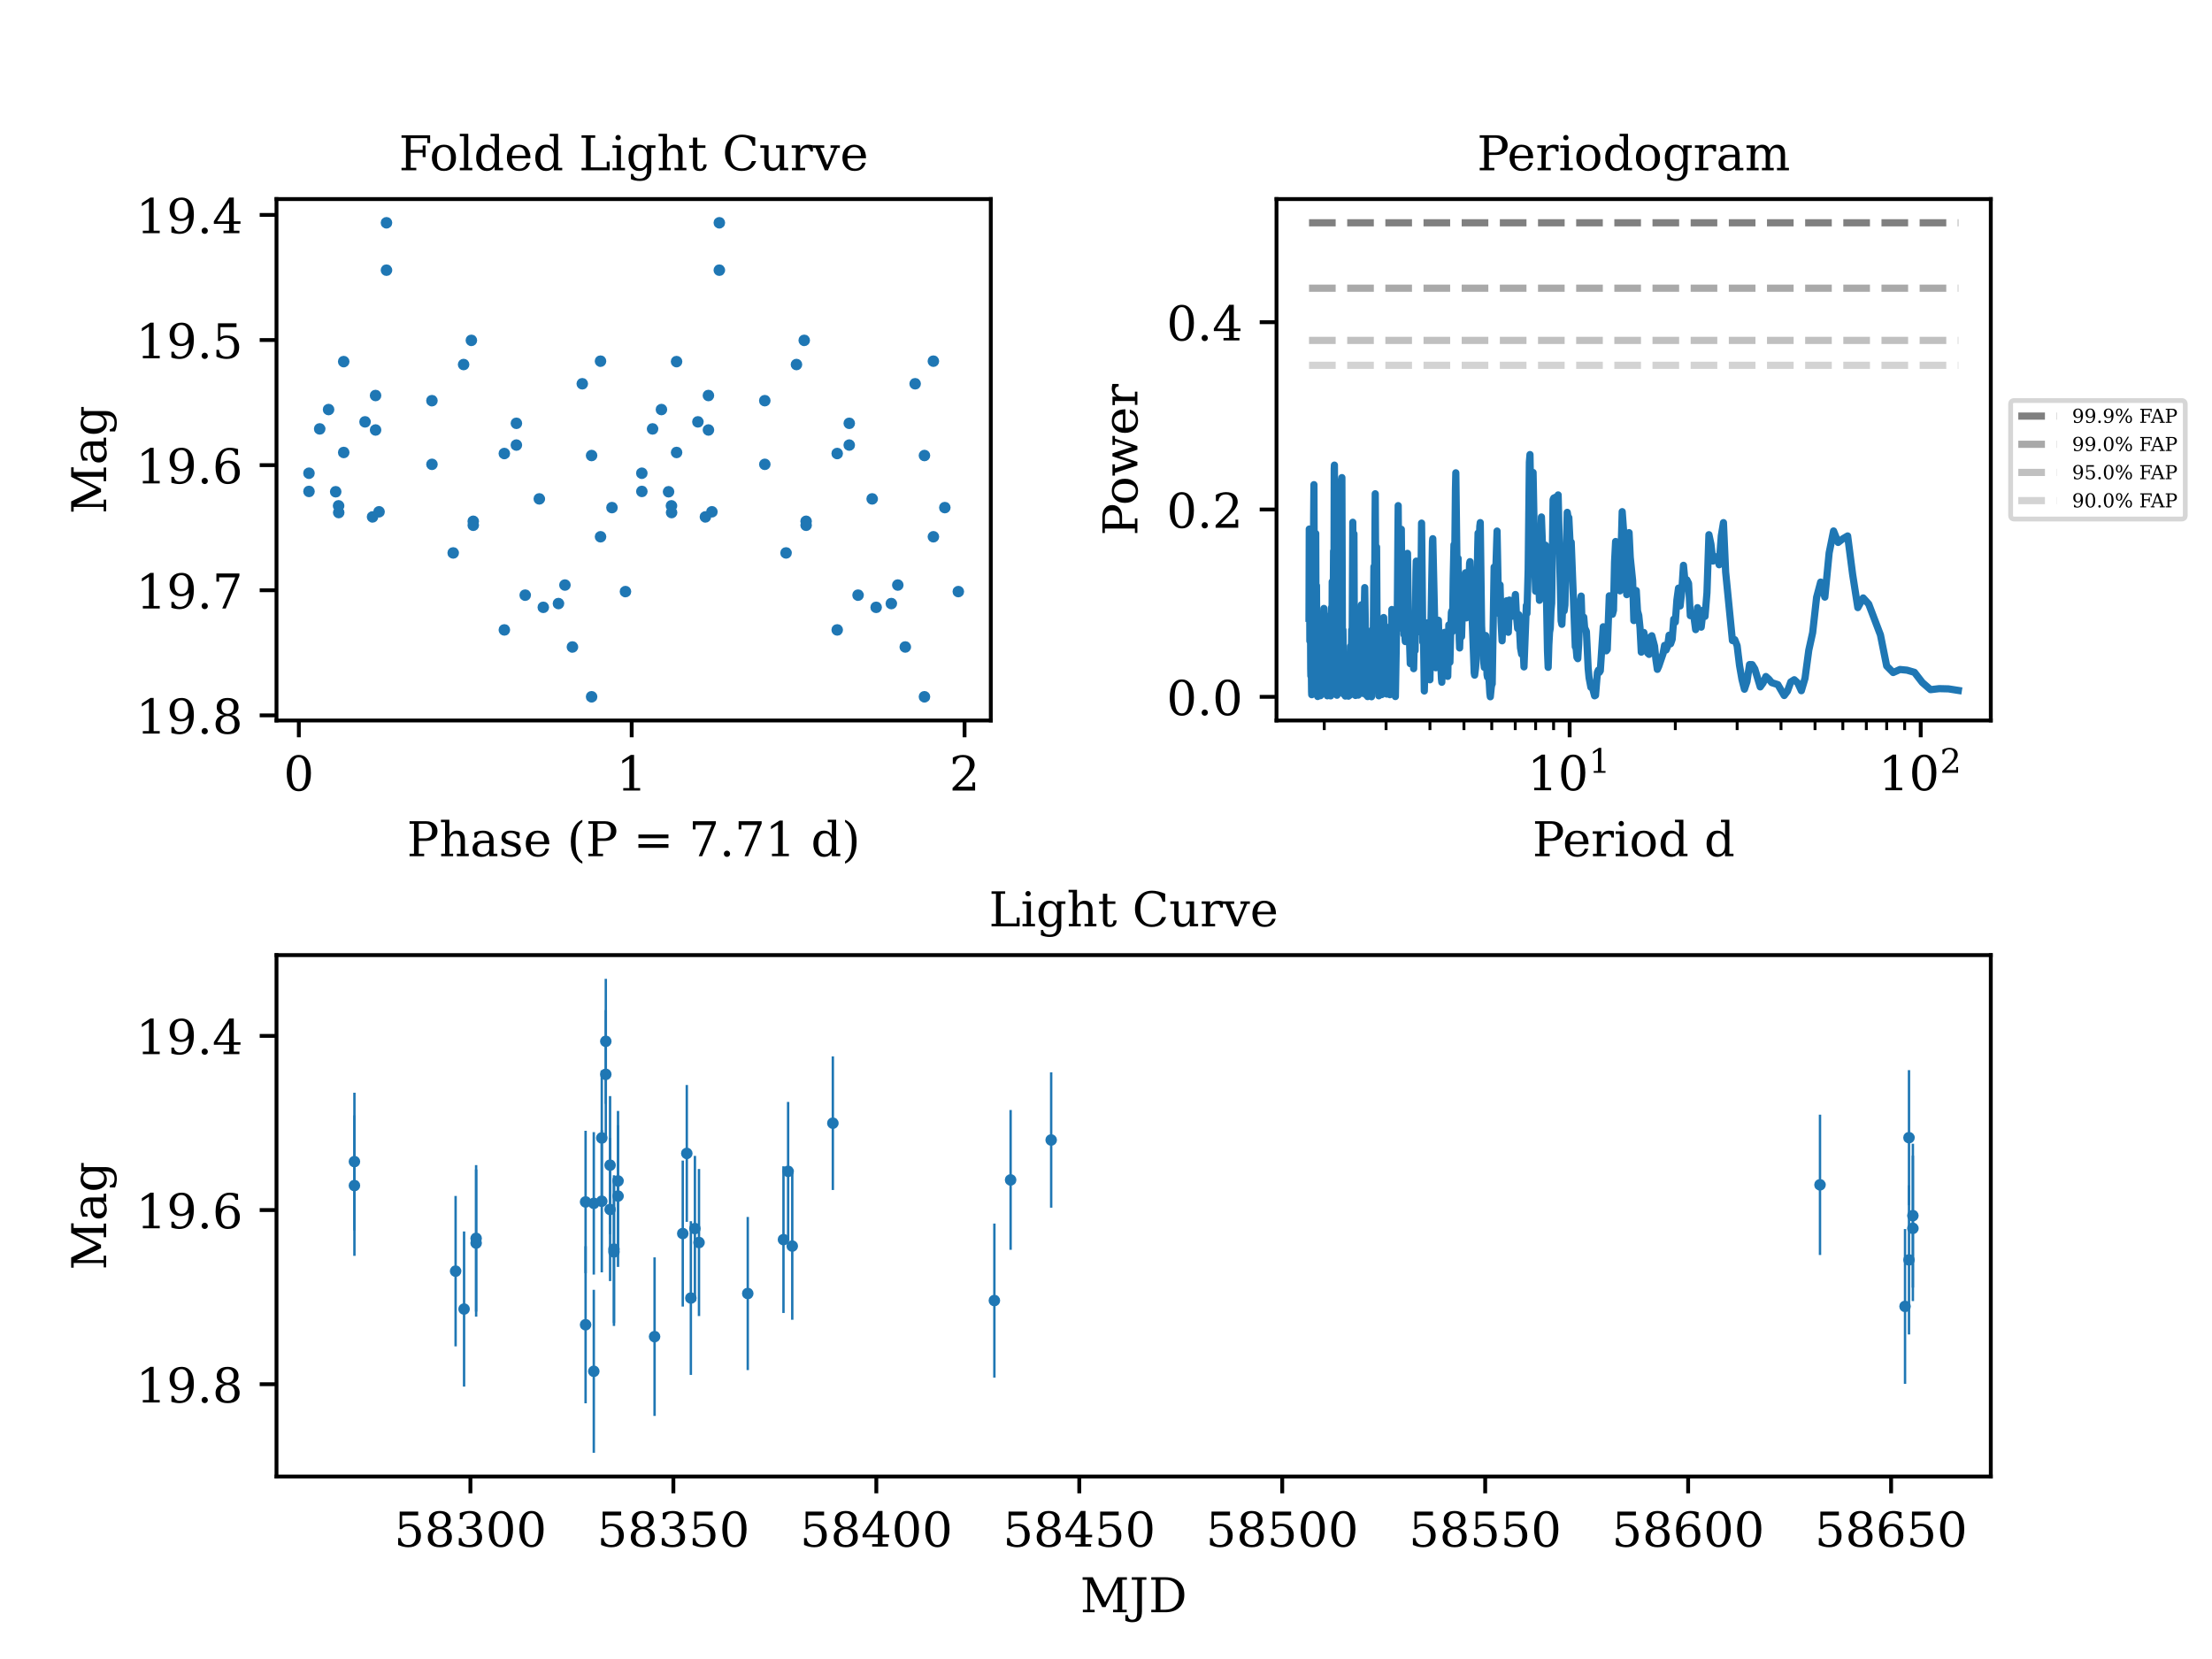 <?xml version="1.0" encoding="utf-8" standalone="no"?>
<!DOCTYPE svg PUBLIC "-//W3C//DTD SVG 1.1//EN"
  "http://www.w3.org/Graphics/SVG/1.1/DTD/svg11.dtd">
<!-- Created with matplotlib (https://matplotlib.org/) -->
<svg height="345.6pt" version="1.1" viewBox="0 0 460.8 345.6" width="460.8pt" xmlns="http://www.w3.org/2000/svg" xmlns:xlink="http://www.w3.org/1999/xlink">
 <defs>
  <style type="text/css">*{stroke-linecap:butt;stroke-linejoin:round;}</style>
 </defs>
 <g id="figure_1">
  <g id="patch_1">
   <path d="M 0 345.6 
L 460.8 345.6 
L 460.8 0 
L 0 0 
z
" style="fill:#ffffff;"/>
  </g>
  <g id="axes_1">
   <g id="patch_2">
    <path d="M 265.92 150.089 
L 414.72 150.089 
L 414.72 41.472 
L 265.92 41.472 
z
" style="fill:#ffffff;"/>
   </g>
   <g id="matplotlib.axis_1">
    <g id="xtick_1">
     <g id="line2d_1">
      <defs>
       <path d="M 0 0 
L 0 3.5 
" id="m63217c4c03" style="stroke:#000000;stroke-width:0.8;"/>
      </defs>
      <g>
       <use style="stroke:#000000;stroke-width:0.8;" x="326.985" xlink:href="#m63217c4c03" y="150.089"/>
      </g>
     </g>
     <g id="text_1">
      <!-- $\mathdefault{10^{1}}$ -->
      <g transform="translate(318.185 164.688)scale(0.1 -0.1)">
       <defs>
        <path d="M 14.203 0 
L 14.203 5.172 
L 26.906 5.172 
L 26.906 65.828 
L 12.203 56.297 
L 12.203 62.703 
L 29.984 74.219 
L 36.719 74.219 
L 36.719 5.172 
L 49.422 5.172 
L 49.422 0 
z
" id="DejaVuSerif-49"/>
        <path d="M 31.781 3.422 
Q 39.266 3.422 42.969 11.625 
Q 46.688 19.828 46.688 36.375 
Q 46.688 52.984 42.969 61.188 
Q 39.266 69.391 31.781 69.391 
Q 24.312 69.391 20.594 61.188 
Q 16.891 52.984 16.891 36.375 
Q 16.891 19.828 20.594 11.625 
Q 24.312 3.422 31.781 3.422 
z
M 31.781 -1.422 
Q 19.922 -1.422 13.25 8.531 
Q 6.594 18.5 6.594 36.375 
Q 6.594 54.297 13.25 64.25 
Q 19.922 74.219 31.781 74.219 
Q 43.703 74.219 50.344 64.25 
Q 56.984 54.297 56.984 36.375 
Q 56.984 18.5 50.344 8.531 
Q 43.703 -1.422 31.781 -1.422 
z
" id="DejaVuSerif-48"/>
       </defs>
       <use transform="translate(0 0.713)" xlink:href="#DejaVuSerif-49"/>
       <use transform="translate(63.623 0.713)" xlink:href="#DejaVuSerif-48"/>
       <use transform="translate(128.154 37.047)scale(0.7)" xlink:href="#DejaVuSerif-49"/>
      </g>
     </g>
    </g>
    <g id="xtick_2">
     <g id="line2d_2">
      <g>
       <use style="stroke:#000000;stroke-width:0.8;" x="400.12" xlink:href="#m63217c4c03" y="150.089"/>
      </g>
     </g>
     <g id="text_2">
      <!-- $\mathdefault{10^{2}}$ -->
      <g transform="translate(391.32 164.688)scale(0.1 -0.1)">
       <defs>
        <path d="M 12.797 55.516 
L 7.328 55.516 
L 7.328 68.5 
Q 12.547 71.297 17.844 72.75 
Q 23.141 74.219 28.219 74.219 
Q 39.594 74.219 46.188 68.703 
Q 52.781 63.188 52.781 53.719 
Q 52.781 43.016 37.844 28.125 
Q 36.672 27 36.078 26.422 
L 17.672 8.016 
L 48.094 8.016 
L 48.094 17 
L 53.812 17 
L 53.812 0 
L 6.781 0 
L 6.781 5.328 
L 28.906 27.391 
Q 36.234 34.719 39.359 40.844 
Q 42.484 46.969 42.484 53.719 
Q 42.484 61.078 38.641 65.234 
Q 34.812 69.391 28.078 69.391 
Q 21.094 69.391 17.281 65.922 
Q 13.484 62.453 12.797 55.516 
z
" id="DejaVuSerif-50"/>
       </defs>
       <use transform="translate(0 0.713)" xlink:href="#DejaVuSerif-49"/>
       <use transform="translate(63.623 0.713)" xlink:href="#DejaVuSerif-48"/>
       <use transform="translate(128.154 37.047)scale(0.7)" xlink:href="#DejaVuSerif-50"/>
      </g>
     </g>
    </g>
    <g id="xtick_3">
     <g id="line2d_3">
      <defs>
       <path d="M 0 0 
L 0 2 
" id="m33570f3d54" style="stroke:#000000;stroke-width:0.6;"/>
      </defs>
      <g>
       <use style="stroke:#000000;stroke-width:0.6;" x="275.866" xlink:href="#m33570f3d54" y="150.089"/>
      </g>
     </g>
    </g>
    <g id="xtick_4">
     <g id="line2d_4">
      <g>
       <use style="stroke:#000000;stroke-width:0.6;" x="288.744" xlink:href="#m33570f3d54" y="150.089"/>
      </g>
     </g>
    </g>
    <g id="xtick_5">
     <g id="line2d_5">
      <g>
       <use style="stroke:#000000;stroke-width:0.6;" x="297.882" xlink:href="#m33570f3d54" y="150.089"/>
      </g>
     </g>
    </g>
    <g id="xtick_6">
     <g id="line2d_6">
      <g>
       <use style="stroke:#000000;stroke-width:0.6;" x="304.969" xlink:href="#m33570f3d54" y="150.089"/>
      </g>
     </g>
    </g>
    <g id="xtick_7">
     <g id="line2d_7">
      <g>
       <use style="stroke:#000000;stroke-width:0.6;" x="310.76" xlink:href="#m33570f3d54" y="150.089"/>
      </g>
     </g>
    </g>
    <g id="xtick_8">
     <g id="line2d_8">
      <g>
       <use style="stroke:#000000;stroke-width:0.6;" x="315.656" xlink:href="#m33570f3d54" y="150.089"/>
      </g>
     </g>
    </g>
    <g id="xtick_9">
     <g id="line2d_9">
      <g>
       <use style="stroke:#000000;stroke-width:0.6;" x="319.898" xlink:href="#m33570f3d54" y="150.089"/>
      </g>
     </g>
    </g>
    <g id="xtick_10">
     <g id="line2d_10">
      <g>
       <use style="stroke:#000000;stroke-width:0.6;" x="323.639" xlink:href="#m33570f3d54" y="150.089"/>
      </g>
     </g>
    </g>
    <g id="xtick_11">
     <g id="line2d_11">
      <g>
       <use style="stroke:#000000;stroke-width:0.6;" x="349.001" xlink:href="#m33570f3d54" y="150.089"/>
      </g>
     </g>
    </g>
    <g id="xtick_12">
     <g id="line2d_12">
      <g>
       <use style="stroke:#000000;stroke-width:0.6;" x="361.88" xlink:href="#m33570f3d54" y="150.089"/>
      </g>
     </g>
    </g>
    <g id="xtick_13">
     <g id="line2d_13">
      <g>
       <use style="stroke:#000000;stroke-width:0.6;" x="371.017" xlink:href="#m33570f3d54" y="150.089"/>
      </g>
     </g>
    </g>
    <g id="xtick_14">
     <g id="line2d_14">
      <g>
       <use style="stroke:#000000;stroke-width:0.6;" x="378.104" xlink:href="#m33570f3d54" y="150.089"/>
      </g>
     </g>
    </g>
    <g id="xtick_15">
     <g id="line2d_15">
      <g>
       <use style="stroke:#000000;stroke-width:0.6;" x="383.895" xlink:href="#m33570f3d54" y="150.089"/>
      </g>
     </g>
    </g>
    <g id="xtick_16">
     <g id="line2d_16">
      <g>
       <use style="stroke:#000000;stroke-width:0.6;" x="388.792" xlink:href="#m33570f3d54" y="150.089"/>
      </g>
     </g>
    </g>
    <g id="xtick_17">
     <g id="line2d_17">
      <g>
       <use style="stroke:#000000;stroke-width:0.6;" x="393.033" xlink:href="#m33570f3d54" y="150.089"/>
      </g>
     </g>
    </g>
    <g id="xtick_18">
     <g id="line2d_18">
      <g>
       <use style="stroke:#000000;stroke-width:0.6;" x="396.774" xlink:href="#m33570f3d54" y="150.089"/>
      </g>
     </g>
    </g>
    <g id="text_3">
     <!-- Period d -->
     <g transform="translate(319.232 178.366)scale(0.1 -0.1)">
      <defs>
       <path d="M 24.703 37.109 
L 37.594 37.109 
Q 44.875 37.109 48.672 41.031 
Q 52.484 44.969 52.484 52.391 
Q 52.484 59.859 48.672 63.766 
Q 44.875 67.672 37.594 67.672 
L 24.703 67.672 
z
M 5.516 0 
L 5.516 5.172 
L 14.797 5.172 
L 14.797 67.672 
L 5.516 67.672 
L 5.516 72.906 
L 39.984 72.906 
Q 50.922 72.906 57.312 67.359 
Q 63.719 61.812 63.719 52.391 
Q 63.719 43.016 57.312 37.453 
Q 50.922 31.891 39.984 31.891 
L 24.703 31.891 
L 24.703 5.172 
L 35.984 5.172 
L 35.984 0 
z
" id="DejaVuSerif-80"/>
       <path d="M 54.203 25 
L 15.484 25 
L 15.484 24.609 
Q 15.484 14.109 19.438 8.766 
Q 23.391 3.422 31.109 3.422 
Q 37.016 3.422 40.797 6.516 
Q 44.578 9.625 46.094 15.719 
L 53.328 15.719 
Q 51.172 7.172 45.375 2.875 
Q 39.594 -1.422 30.172 -1.422 
Q 18.797 -1.422 11.891 6.078 
Q 4.984 13.578 4.984 25.984 
Q 4.984 38.281 11.766 45.797 
Q 18.562 53.328 29.594 53.328 
Q 41.359 53.328 47.656 46.062 
Q 53.953 38.812 54.203 25 
z
M 43.609 30.172 
Q 43.312 39.266 39.766 43.875 
Q 36.234 48.484 29.594 48.484 
Q 23.391 48.484 19.828 43.844 
Q 16.266 39.203 15.484 30.172 
z
" id="DejaVuSerif-101"/>
       <path d="M 47.797 52 
L 47.797 39.016 
L 42.625 39.016 
Q 42.391 42.875 40.484 44.781 
Q 38.578 46.688 34.906 46.688 
Q 28.266 46.688 24.719 42.094 
Q 21.188 37.5 21.188 28.906 
L 21.188 5.172 
L 31.594 5.172 
L 31.594 0 
L 4.109 0 
L 4.109 5.172 
L 12.203 5.172 
L 12.203 46.781 
L 3.609 46.781 
L 3.609 51.906 
L 21.188 51.906 
L 21.188 42.672 
Q 23.828 48.094 27.969 50.703 
Q 32.125 53.328 38.094 53.328 
Q 40.281 53.328 42.703 52.984 
Q 45.125 52.641 47.797 52 
z
" id="DejaVuSerif-114"/>
       <path d="M 9.719 68.016 
Q 9.719 70.266 11.344 71.922 
Q 12.984 73.578 15.281 73.578 
Q 17.531 73.578 19.156 71.922 
Q 20.797 70.266 20.797 68.016 
Q 20.797 65.719 19.188 64.109 
Q 17.578 62.5 15.281 62.5 
Q 12.984 62.5 11.344 64.109 
Q 9.719 65.719 9.719 68.016 
z
M 21.188 5.172 
L 29.688 5.172 
L 29.688 0 
L 3.609 0 
L 3.609 5.172 
L 12.203 5.172 
L 12.203 46.688 
L 3.609 46.688 
L 3.609 51.906 
L 21.188 51.906 
z
" id="DejaVuSerif-105"/>
       <path d="M 30.078 3.422 
Q 37.312 3.422 40.984 9.125 
Q 44.672 14.844 44.672 25.984 
Q 44.672 37.109 40.984 42.797 
Q 37.312 48.484 30.078 48.484 
Q 22.859 48.484 19.172 42.797 
Q 15.484 37.109 15.484 25.984 
Q 15.484 14.844 19.188 9.125 
Q 22.906 3.422 30.078 3.422 
z
M 30.078 -1.422 
Q 18.75 -1.422 11.859 6.078 
Q 4.984 13.578 4.984 25.984 
Q 4.984 38.375 11.844 45.844 
Q 18.703 53.328 30.078 53.328 
Q 41.453 53.328 48.312 45.844 
Q 55.172 38.375 55.172 25.984 
Q 55.172 13.578 48.312 6.078 
Q 41.453 -1.422 30.078 -1.422 
z
" id="DejaVuSerif-111"/>
       <path d="M 52.484 5.172 
L 61.078 5.172 
L 61.078 0 
L 43.5 0 
L 43.5 8.109 
Q 40.875 3.219 36.797 0.891 
Q 32.719 -1.422 26.703 -1.422 
Q 17.141 -1.422 11.062 6.172 
Q 4.984 13.766 4.984 25.984 
Q 4.984 38.188 11.031 45.75 
Q 17.094 53.328 26.703 53.328 
Q 32.719 53.328 36.797 51 
Q 40.875 48.688 43.5 43.797 
L 43.5 70.797 
L 35.016 70.797 
L 35.016 75.984 
L 52.484 75.984 
z
M 43.5 23.391 
L 43.5 28.516 
Q 43.5 37.844 39.906 42.766 
Q 36.328 47.703 29.5 47.703 
Q 22.562 47.703 19.016 42.234 
Q 15.484 36.766 15.484 25.984 
Q 15.484 15.234 19.016 9.719 
Q 22.562 4.203 29.5 4.203 
Q 36.328 4.203 39.906 9.109 
Q 43.5 14.016 43.5 23.391 
z
" id="DejaVuSerif-100"/>
       <path id="DejaVuSerif-32"/>
      </defs>
      <use xlink:href="#DejaVuSerif-80"/>
      <use x="62.785" xlink:href="#DejaVuSerif-101"/>
      <use x="121.965" xlink:href="#DejaVuSerif-114"/>
      <use x="169.768" xlink:href="#DejaVuSerif-105"/>
      <use x="201.75" xlink:href="#DejaVuSerif-111"/>
      <use x="261.955" xlink:href="#DejaVuSerif-100"/>
      <use x="325.969" xlink:href="#DejaVuSerif-32"/>
      <use x="357.756" xlink:href="#DejaVuSerif-100"/>
     </g>
    </g>
   </g>
   <g id="matplotlib.axis_2">
    <g id="ytick_1">
     <g id="line2d_19">
      <defs>
       <path d="M 0 0 
L -3.5 0 
" id="mf71b6041c8" style="stroke:#000000;stroke-width:0.8;"/>
      </defs>
      <g>
       <use style="stroke:#000000;stroke-width:0.8;" x="265.92" xlink:href="#mf71b6041c8" y="145.164"/>
      </g>
     </g>
     <g id="text_4">
      <!-- 0.0 -->
      <g transform="translate(243.017 148.964)scale(0.1 -0.1)">
       <defs>
        <path d="M 9.422 5.078 
Q 9.422 7.812 11.281 9.719 
Q 13.141 11.625 15.922 11.625 
Q 18.609 11.625 20.5 9.719 
Q 22.406 7.812 22.406 5.078 
Q 22.406 2.391 20.5 0.484 
Q 18.609 -1.422 15.922 -1.422 
Q 13.141 -1.422 11.281 0.453 
Q 9.422 2.344 9.422 5.078 
z
" id="DejaVuSerif-46"/>
       </defs>
       <use xlink:href="#DejaVuSerif-48"/>
       <use x="63.623" xlink:href="#DejaVuSerif-46"/>
       <use x="95.41" xlink:href="#DejaVuSerif-48"/>
      </g>
     </g>
    </g>
    <g id="ytick_2">
     <g id="line2d_20">
      <g>
       <use style="stroke:#000000;stroke-width:0.8;" x="265.92" xlink:href="#mf71b6041c8" y="106.141"/>
      </g>
     </g>
     <g id="text_5">
      <!-- 0.2 -->
      <g transform="translate(243.017 109.941)scale(0.1 -0.1)">
       <use xlink:href="#DejaVuSerif-48"/>
       <use x="63.623" xlink:href="#DejaVuSerif-46"/>
       <use x="95.41" xlink:href="#DejaVuSerif-50"/>
      </g>
     </g>
    </g>
    <g id="ytick_3">
     <g id="line2d_21">
      <g>
       <use style="stroke:#000000;stroke-width:0.8;" x="265.92" xlink:href="#mf71b6041c8" y="67.118"/>
      </g>
     </g>
     <g id="text_6">
      <!-- 0.4 -->
      <g transform="translate(243.017 70.918)scale(0.1 -0.1)">
       <defs>
        <path d="M 34.906 24.703 
L 34.906 63.484 
L 10.016 24.703 
z
M 56.391 0 
L 23.188 0 
L 23.188 5.172 
L 34.906 5.172 
L 34.906 19.484 
L 3.078 19.484 
L 3.078 24.812 
L 35.016 74.219 
L 44.672 74.219 
L 44.672 24.703 
L 58.594 24.703 
L 58.594 19.484 
L 44.672 19.484 
L 44.672 5.172 
L 56.391 5.172 
z
" id="DejaVuSerif-52"/>
       </defs>
       <use xlink:href="#DejaVuSerif-48"/>
       <use x="63.623" xlink:href="#DejaVuSerif-46"/>
       <use x="95.41" xlink:href="#DejaVuSerif-52"/>
      </g>
     </g>
    </g>
    <g id="text_7">
     <!-- Power -->
     <g transform="translate(236.937 111.584)rotate(-90)scale(0.1 -0.1)">
      <defs>
       <path d="M 48 51.906 
L 61.281 11.375 
L 73 46.688 
L 65.484 46.688 
L 65.484 51.906 
L 84.281 51.906 
L 84.281 46.688 
L 78.516 46.688 
L 63.094 0 
L 55.609 0 
L 42.828 38.812 
L 29.984 0 
L 22.797 0 
L 7.422 46.688 
L 1.609 46.688 
L 1.609 51.906 
L 25.094 51.906 
L 25.094 46.688 
L 16.703 46.688 
L 28.328 11.375 
L 41.703 51.906 
z
" id="DejaVuSerif-119"/>
      </defs>
      <use xlink:href="#DejaVuSerif-80"/>
      <use x="63.285" xlink:href="#DejaVuSerif-111"/>
      <use x="123.49" xlink:href="#DejaVuSerif-119"/>
      <use x="209.086" xlink:href="#DejaVuSerif-101"/>
      <use x="268.266" xlink:href="#DejaVuSerif-114"/>
     </g>
    </g>
   </g>
   <g id="LineCollection_1">
    <path clip-path="url(#ped8bf2a578)" d="M 272.695 46.409 
L 407.956 46.409 
" style="fill:none;stroke:#808080;stroke-dasharray:5.55,2.4;stroke-dashoffset:0;stroke-width:1.5;"/>
   </g>
   <g id="LineCollection_2">
    <path clip-path="url(#ped8bf2a578)" d="M 272.695 60.037 
L 407.956 60.037 
" style="fill:none;stroke:#a9a9a9;stroke-dasharray:5.55,2.4;stroke-dashoffset:0;stroke-width:1.5;"/>
   </g>
   <g id="LineCollection_3">
    <path clip-path="url(#ped8bf2a578)" d="M 272.695 70.918 
L 407.956 70.918 
" style="fill:none;stroke:#c0c0c0;stroke-dasharray:5.55,2.4;stroke-dashoffset:0;stroke-width:1.5;"/>
   </g>
   <g id="LineCollection_4">
    <path clip-path="url(#ped8bf2a578)" d="M 272.695 76.101 
L 407.956 76.101 
" style="fill:none;stroke:#d3d3d3;stroke-dasharray:5.55,2.4;stroke-dashoffset:0;stroke-width:1.5;"/>
   </g>
   <g id="line2d_22">
    <path clip-path="url(#ped8bf2a578)" d="M 407.956 143.827 
L 405.906 143.506 
L 403.981 143.457 
L 402.165 143.669 
L 400.448 142.173 
L 398.819 140.061 
L 397.269 139.609 
L 395.792 139.467 
L 394.38 140.102 
L 393.028 138.736 
L 391.731 132.266 
L 389.287 125.838 
L 388.132 124.561 
L 387.017 126.577 
L 385.94 119.678 
L 384.899 111.646 
L 383.891 112.242 
L 382.913 113.002 
L 381.965 110.608 
L 381.044 115.181 
L 380.15 124.39 
L 379.279 121.257 
L 378.432 124.438 
L 377.607 131.799 
L 376.803 135.445 
L 376.019 141.296 
L 375.253 143.89 
L 374.506 142.274 
L 373.776 141.603 
L 373.062 142.052 
L 372.364 143.975 
L 371.681 144.888 
L 370.357 142.615 
L 369.087 142.208 
L 368.47 141.477 
L 367.865 140.932 
L 367.271 142.28 
L 366.688 143.093 
L 365.554 139.342 
L 365.001 138.45 
L 364.458 138.439 
L 363.925 141.985 
L 363.4 143.577 
L 362.883 141.544 
L 362.375 138.633 
L 361.875 134.51 
L 361.382 133.256 
L 360.897 133.445 
L 359.485 119.174 
L 359.028 108.873 
L 358.578 111.625 
L 358.134 117.653 
L 357.696 116.063 
L 357.263 115.948 
L 356.837 116.878 
L 356.416 113.333 
L 356.001 111.385 
L 355.591 123.501 
L 355.187 128.403 
L 354.787 127.119 
L 354.393 130.65 
L 354.003 129.095 
L 353.618 126.585 
L 353.237 131.161 
L 352.862 128.404 
L 352.49 127.771 
L 352.123 128.251 
L 351.76 121.515 
L 351.401 120.792 
L 351.046 121.461 
L 350.695 117.766 
L 350.348 123.137 
L 350.005 126.228 
L 349.665 122.513 
L 349.329 124.98 
L 348.996 129.595 
L 348.667 128.988 
L 348.341 133.185 
L 348.019 134.109 
L 347.7 132.325 
L 347.384 134.668 
L 347.071 135.407 
L 346.761 134.443 
L 346.454 136.134 
L 345.551 138.791 
L 345.255 139.442 
L 344.962 137.445 
L 344.672 134.602 
L 344.1 132.434 
L 343.818 132.732 
L 343.538 136.321 
L 343.26 136.057 
L 342.985 133.414 
L 342.713 133.141 
L 342.442 131.756 
L 342.174 133.047 
L 341.909 135.857 
L 341.645 130.742 
L 341.384 128.212 
L 341.124 127.287 
L 340.867 123.024 
L 340.359 129.279 
L 340.108 120.952 
L 339.612 116.103 
L 339.366 110.961 
L 339.123 119.788 
L 338.881 123.875 
L 338.642 114.988 
L 338.404 113.075 
L 337.933 106.586 
L 337.469 123.09 
L 337.012 115.74 
L 336.786 115.371 
L 336.562 112.801 
L 336.339 117.124 
L 336.118 127.134 
L 335.898 127.966 
L 335.68 125.179 
L 335.463 124.386 
L 335.247 124.121 
L 334.821 135.298 
L 334.61 135.582 
L 333.985 130.569 
L 333.372 139.732 
L 333.171 140.064 
L 332.97 139.601 
L 332.771 140.06 
L 332.377 144.845 
L 332.181 144.953 
L 331.602 142.768 
L 331.411 143.174 
L 331.033 141.195 
L 330.846 139.264 
L 330.474 131.556 
L 330.107 130.747 
L 329.925 128.566 
L 329.744 130.065 
L 329.564 129.645 
L 329.385 124.176 
L 329.207 125.26 
L 328.854 134.321 
L 328.679 137.211 
L 328.505 136.928 
L 328.332 134.964 
L 328.16 134.738 
L 327.313 112.955 
L 327.146 114.55 
L 326.815 107.823 
L 326.651 107.738 
L 326.488 106.729 
L 326.003 126.031 
L 325.843 127.254 
L 325.525 126.676 
L 325.368 130.058 
L 325.211 129.341 
L 324.591 103.102 
L 324.438 104.093 
L 324.286 110.784 
L 323.983 103.602 
L 323.833 106.766 
L 323.683 103.751 
L 323.535 104.069 
L 323.239 125.68 
L 323.093 127.211 
L 322.946 130.89 
L 322.801 131.719 
L 322.656 134.323 
L 322.512 139.019 
L 322.369 135.63 
L 321.943 113.571 
L 321.802 116.353 
L 321.662 122.724 
L 321.107 107.694 
L 320.697 125.057 
L 320.292 114.075 
L 320.159 115.083 
L 319.893 123.16 
L 319.761 118.949 
L 319.368 98.425 
L 319.108 102.904 
L 318.98 104.135 
L 318.851 102.369 
L 318.723 94.693 
L 318.596 96.275 
L 318.343 118.714 
L 318.092 127.809 
L 317.967 126.143 
L 317.473 138.929 
L 317.228 133.837 
L 316.986 136.27 
L 316.745 134.946 
L 316.388 128.055 
L 316.152 130.929 
L 315.917 128.403 
L 315.685 123.846 
L 315.454 126.139 
L 315.339 126.544 
L 315.224 126.407 
L 315.11 125.677 
L 314.771 128.455 
L 314.658 127.676 
L 314.434 125.003 
L 314.212 131.716 
L 314.102 131.47 
L 313.882 125.137 
L 313.773 126.091 
L 313.555 130.496 
L 313.339 129.464 
L 313.232 127.421 
L 313.124 127.95 
L 312.911 133.493 
L 312.7 129.493 
L 312.489 121.849 
L 312.28 127.836 
L 312.073 121.3 
L 311.866 110.629 
L 311.559 120.226 
L 311.458 119.456 
L 311.256 118.124 
L 310.855 142.465 
L 310.755 142.629 
L 310.656 143.168 
L 310.459 145.152 
L 310.361 144.379 
L 310.068 139.283 
L 309.874 141.065 
L 309.778 140.539 
L 309.49 132.384 
L 309.3 136.513 
L 309.206 139.034 
L 309.111 138.194 
L 308.923 132.415 
L 308.83 132.577 
L 308.736 132.284 
L 308.643 130.371 
L 308.366 108.863 
L 308.274 109.622 
L 308.091 114.809 
L 308 114.645 
L 307.909 111.055 
L 307.818 114.727 
L 307.548 137.258 
L 307.369 139.294 
L 307.191 140.645 
L 307.103 140.163 
L 306.23 116.997 
L 306.144 117.331 
L 305.888 126.377 
L 305.802 125.992 
L 305.633 128.385 
L 305.465 128.718 
L 305.297 119.315 
L 305.213 119.936 
L 305.047 122.427 
L 304.964 124.502 
L 304.799 121.096 
L 304.472 132.63 
L 304.391 132.566 
L 304.229 130.041 
L 304.067 134.984 
L 303.987 133.118 
L 303.747 116.306 
L 303.668 117.46 
L 303.588 119.573 
L 303.509 117.008 
L 303.273 98.495 
L 303.195 101.979 
L 303.039 116.889 
L 302.883 113.479 
L 302.729 120.457 
L 302.575 131.575 
L 302.422 127.288 
L 302.346 127.582 
L 302.194 132.347 
L 302.043 137.967 
L 301.817 130.181 
L 301.593 140.895 
L 301.519 138.938 
L 301.371 135.778 
L 301.223 140.378 
L 301.15 140.302 
L 300.931 131.73 
L 300.713 139.709 
L 300.568 136.261 
L 300.496 137.181 
L 300.353 142.127 
L 300.282 141.464 
L 300.068 136.7 
L 299.927 138.603 
L 299.716 131.727 
L 299.646 129.21 
L 299.576 130.426 
L 299.436 134.09 
L 299.367 133.604 
L 299.229 135.232 
L 299.091 139.104 
L 298.478 112.217 
L 298.411 112.754 
L 297.877 141.611 
L 297.811 141.348 
L 297.679 138.42 
L 297.613 138.747 
L 297.548 139.982 
L 297.482 139.849 
L 297.287 129.76 
L 297.222 131.08 
L 297.093 139.28 
L 297.028 139.013 
L 296.899 136.882 
L 296.708 143.943 
L 296.517 130.837 
L 296.453 131.284 
L 296.39 133.746 
L 296.264 120.469 
L 296.139 108.971 
L 295.951 126.927 
L 295.889 123.137 
L 295.765 118.308 
L 295.703 119.87 
L 295.58 131.592 
L 295.518 130.544 
L 295.335 117.322 
L 295.213 128.564 
L 295.152 127.881 
L 295.031 116.89 
L 294.97 119.147 
L 294.789 135.534 
L 294.67 131.112 
L 294.491 139.295 
L 294.431 137.062 
L 294.313 128.048 
L 294.136 135.772 
L 293.96 129.595 
L 293.785 138.256 
L 293.669 134.808 
L 293.553 130.504 
L 293.495 132.061 
L 293.438 131.378 
L 293.208 115.274 
L 293.094 124.974 
L 293.037 124.35 
L 292.924 121.871 
L 292.755 133.654 
L 292.698 133.105 
L 292.586 129.523 
L 292.474 132.206 
L 292.363 124.455 
L 292.252 117.508 
L 292.086 124.373 
L 291.976 116.437 
L 291.921 110.261 
L 291.866 112.114 
L 291.757 125.608 
L 291.702 124.467 
L 291.593 115.701 
L 291.539 119.482 
L 291.485 126.709 
L 291.431 126.308 
L 291.269 105.328 
L 291.216 110.969 
L 291.055 131.19 
L 291.002 129.773 
L 290.949 130.203 
L 290.684 145.105 
L 290.421 143.96 
L 290.316 140.584 
L 290.264 138.003 
L 290.212 138.154 
L 290.108 140.158 
L 289.953 126.966 
L 289.902 130.327 
L 289.748 142.56 
L 289.697 141.145 
L 289.646 140.706 
L 289.544 144.719 
L 289.493 143.601 
L 289.391 136.321 
L 289.341 137.038 
L 289.24 141.125 
L 289.189 140.781 
L 289.089 137.676 
L 289.039 138.853 
L 288.889 144.586 
L 288.789 142.528 
L 288.739 142.819 
L 288.69 143.563 
L 288.64 142.633 
L 288.492 130.395 
L 288.443 130.573 
L 288.345 133.635 
L 288.247 128.642 
L 288.198 131.051 
L 288.052 143.151 
L 288.004 142.489 
L 287.955 142.03 
L 287.858 144.693 
L 287.81 143.871 
L 287.714 137.863 
L 287.666 138.482 
L 287.57 142.357 
L 287.522 142.025 
L 287.427 138.471 
L 287.379 140.308 
L 287.237 144.951 
L 287.142 141.788 
L 287.048 133.417 
L 287.001 134.854 
L 286.954 137.157 
L 286.907 136.041 
L 286.767 113.95 
L 286.721 118.646 
L 286.628 127.205 
L 286.489 102.859 
L 286.442 108.907 
L 286.35 127.841 
L 286.304 127.433 
L 286.212 118.052 
L 286.167 122.673 
L 286.03 139.307 
L 285.984 136.486 
L 285.893 131.158 
L 285.712 145.146 
L 285.667 144.653 
L 285.622 144.556 
L 285.577 144.707 
L 285.532 144.08 
L 285.398 138.569 
L 285.264 143.872 
L 285.175 139.689 
L 285.131 140.174 
L 284.954 144.928 
L 284.91 145.114 
L 284.866 144.951 
L 284.779 142.804 
L 284.735 143.41 
L 284.647 144.821 
L 284.3 122.41 
L 284.257 124.439 
L 283.957 144.454 
L 283.914 142.96 
L 283.829 135.341 
L 283.787 135.471 
L 283.702 136.773 
L 283.617 125.986 
L 283.575 128.016 
L 283.407 143.328 
L 283.365 142.218 
L 283.323 141.1 
L 283.281 141.524 
L 283.114 144.521 
L 283.031 143.042 
L 282.99 143.914 
L 282.948 144.804 
L 282.907 143.955 
L 282.783 130.893 
L 282.742 131.849 
L 282.66 140.505 
L 282.619 140.401 
L 282.538 131.832 
L 282.497 133.956 
L 282.375 144.882 
L 282.334 141.875 
L 282.253 138.795 
L 282.213 140.472 
L 282.172 142.121 
L 282.051 111.215 
L 281.971 113.999 
L 281.891 125.077 
L 281.811 108.796 
L 281.771 116.399 
L 281.652 138.48 
L 281.612 132.979 
L 281.573 131.202 
L 281.454 142.944 
L 281.415 140.18 
L 281.336 134.613 
L 281.297 137.953 
L 281.218 144.812 
L 281.179 144.153 
L 281.101 143.115 
L 281.062 143.365 
L 281.023 143.207 
L 280.984 143.404 
L 280.906 145.025 
L 280.79 141.127 
L 280.752 142.151 
L 280.713 143.962 
L 280.674 142.897 
L 280.598 137.634 
L 280.559 138.094 
L 280.483 142.753 
L 280.444 140.846 
L 280.406 137.375 
L 280.33 140.445 
L 280.254 145.008 
L 280.216 144.365 
L 280.178 143.559 
L 280.14 144.012 
L 280.102 144.402 
L 280.064 143.891 
L 279.989 142.945 
L 279.951 143.846 
L 279.914 144.615 
L 279.839 137.179 
L 279.764 131.227 
L 279.726 131.945 
L 279.652 134.553 
L 279.54 99.492 
L 279.466 105.914 
L 279.429 119.59 
L 279.392 117.286 
L 279.318 100.15 
L 279.281 106.511 
L 279.171 130.916 
L 279.134 121.795 
L 279.097 119.845 
L 279.061 123.082 
L 278.988 137.914 
L 278.915 129.714 
L 278.878 125.406 
L 278.842 128.75 
L 278.733 144.391 
L 278.661 139.613 
L 278.625 137.415 
L 278.589 138.952 
L 278.517 144.831 
L 278.445 142.383 
L 278.301 137.774 
L 278.159 107.666 
L 278.088 121.383 
L 278.052 109.544 
L 277.981 96.891 
L 277.946 97.616 
L 277.876 126.764 
L 277.805 114.806 
L 277.665 137.916 
L 277.63 130.545 
L 277.525 121.169 
L 277.455 138.376 
L 277.421 133.939 
L 277.386 126.519 
L 277.316 134.002 
L 277.213 144.962 
L 277.178 144.1 
L 277.144 144.096 
L 277.109 144.946 
L 277.075 144.31 
L 277.006 138.57 
L 276.972 139.361 
L 276.869 143.658 
L 276.835 140.968 
L 276.801 140.446 
L 276.767 141.032 
L 276.699 144.79 
L 276.631 142.843 
L 276.597 142.782 
L 276.496 144.947 
L 276.395 139.894 
L 276.361 140.523 
L 276.26 143.978 
L 276.16 132.409 
L 276.127 133.36 
L 276.06 141.649 
L 276.027 134.152 
L 275.96 128.044 
L 275.927 128.748 
L 275.861 135.905 
L 275.828 127.455 
L 275.795 126.748 
L 275.762 127.765 
L 275.663 138.768 
L 275.63 132.124 
L 275.597 131.592 
L 275.499 143.584 
L 275.434 136.23 
L 275.401 135.476 
L 275.271 144.636 
L 275.206 141.034 
L 275.174 140.506 
L 275.141 140.64 
L 275.077 144.922 
L 275.012 142.376 
L 274.98 141.734 
L 274.948 142.38 
L 274.916 144.327 
L 274.884 143.887 
L 274.787 136.857 
L 274.755 137.391 
L 274.692 142.715 
L 274.66 140.443 
L 274.628 138.574 
L 274.564 140.321 
L 274.501 145.095 
L 274.438 143.349 
L 274.374 144.68 
L 274.248 121.989 
L 274.185 133.924 
L 274.154 131.124 
L 274.091 111.136 
L 274.029 115.806 
L 273.967 132.324 
L 273.935 117.631 
L 273.873 112.033 
L 273.842 113.586 
L 273.811 124.616 
L 273.78 120.22 
L 273.718 100.961 
L 273.656 107.659 
L 273.595 125.872 
L 273.533 114.53 
L 273.41 144.479 
L 273.288 143.974 
L 273.258 144.723 
L 273.227 144.06 
L 273.136 135.775 
L 273.106 136.874 
L 273.075 140.801 
L 273.045 139.324 
L 272.924 112.789 
L 272.864 133.533 
L 272.834 123.65 
L 272.744 110.213 
L 272.714 119.606 
L 272.684 128.804 
L 272.684 128.804 
" style="fill:none;stroke:#1f77b4;stroke-linecap:square;stroke-width:1.5;"/>
   </g>
   <g id="patch_3">
    <path d="M 265.92 150.089 
L 265.92 41.472 
" style="fill:none;stroke:#000000;stroke-linecap:square;stroke-linejoin:miter;stroke-width:0.8;"/>
   </g>
   <g id="patch_4">
    <path d="M 414.72 150.089 
L 414.72 41.472 
" style="fill:none;stroke:#000000;stroke-linecap:square;stroke-linejoin:miter;stroke-width:0.8;"/>
   </g>
   <g id="patch_5">
    <path d="M 265.92 150.089 
L 414.72 150.089 
" style="fill:none;stroke:#000000;stroke-linecap:square;stroke-linejoin:miter;stroke-width:0.8;"/>
   </g>
   <g id="patch_6">
    <path d="M 265.92 41.472 
L 414.72 41.472 
" style="fill:none;stroke:#000000;stroke-linecap:square;stroke-linejoin:miter;stroke-width:0.8;"/>
   </g>
   <g id="text_8">
    <!-- Periodogram -->
    <g transform="translate(307.698 35.472)scale(0.1 -0.1)">
     <defs>
      <path d="M 52.484 46.688 
L 52.484 1.125 
Q 52.484 -10.062 46.328 -16.141 
Q 40.188 -22.219 28.812 -22.219 
Q 23.688 -22.219 19 -21.281 
Q 14.312 -20.359 10.016 -18.5 
L 10.016 -7.625 
L 14.703 -7.625 
Q 15.578 -12.703 18.844 -15.047 
Q 22.125 -17.391 28.219 -17.391 
Q 36.141 -17.391 39.812 -12.922 
Q 43.5 -8.453 43.5 1.125 
L 43.5 8.109 
Q 40.875 3.219 36.797 0.891 
Q 32.719 -1.422 26.703 -1.422 
Q 17.141 -1.422 11.062 6.172 
Q 4.984 13.766 4.984 25.984 
Q 4.984 38.188 11.031 45.75 
Q 17.094 53.328 26.703 53.328 
Q 32.719 53.328 36.797 51 
Q 40.875 48.688 43.5 43.797 
L 43.5 51.906 
L 61.078 51.906 
L 61.078 46.688 
z
M 43.5 28.516 
Q 43.5 37.844 39.906 42.766 
Q 36.328 47.703 29.5 47.703 
Q 22.562 47.703 19.016 42.234 
Q 15.484 36.766 15.484 25.984 
Q 15.484 15.234 19.016 9.719 
Q 22.562 4.203 29.5 4.203 
Q 36.328 4.203 39.906 9.109 
Q 43.5 14.016 43.5 23.391 
z
" id="DejaVuSerif-103"/>
      <path d="M 39.797 16.312 
L 39.797 27.297 
L 28.219 27.297 
Q 21.531 27.297 18.25 24.406 
Q 14.984 21.531 14.984 15.578 
Q 14.984 10.156 18.297 6.984 
Q 21.625 3.812 27.297 3.812 
Q 32.906 3.812 36.344 7.281 
Q 39.797 10.75 39.797 16.312 
z
M 48.781 32.422 
L 48.781 5.172 
L 56.781 5.172 
L 56.781 0 
L 39.797 0 
L 39.797 5.609 
Q 36.812 2 32.906 0.281 
Q 29 -1.422 23.781 -1.422 
Q 15.141 -1.422 10.062 3.172 
Q 4.984 7.766 4.984 15.578 
Q 4.984 23.641 10.797 28.078 
Q 16.609 32.516 27.203 32.516 
L 39.797 32.516 
L 39.797 36.078 
Q 39.797 42 36.203 45.234 
Q 32.625 48.484 26.125 48.484 
Q 20.75 48.484 17.578 46.047 
Q 14.406 43.609 13.625 38.812 
L 8.984 38.812 
L 8.984 49.312 
Q 13.672 51.312 18.094 52.312 
Q 22.516 53.328 26.703 53.328 
Q 37.5 53.328 43.141 47.969 
Q 48.781 42.625 48.781 32.422 
z
" id="DejaVuSerif-97"/>
      <path d="M 51.812 41.797 
Q 54.391 47.516 58.422 50.422 
Q 62.453 53.328 67.828 53.328 
Q 75.984 53.328 79.984 48.266 
Q 83.984 43.219 83.984 33.016 
L 83.984 5.172 
L 92.094 5.172 
L 92.094 0 
L 67.188 0 
L 67.188 5.172 
L 75 5.172 
L 75 31.984 
Q 75 39.938 72.656 43.312 
Q 70.312 46.688 64.891 46.688 
Q 58.891 46.688 55.734 42.141 
Q 52.594 37.594 52.594 28.906 
L 52.594 5.172 
L 60.406 5.172 
L 60.406 0 
L 35.797 0 
L 35.797 5.172 
L 43.609 5.172 
L 43.609 32.328 
Q 43.609 40.094 41.266 43.391 
Q 38.922 46.688 33.5 46.688 
Q 27.484 46.688 24.328 42.141 
Q 21.188 37.594 21.188 28.906 
L 21.188 5.172 
L 29 5.172 
L 29 0 
L 4.109 0 
L 4.109 5.172 
L 12.203 5.172 
L 12.203 46.781 
L 3.609 46.781 
L 3.609 51.906 
L 21.188 51.906 
L 21.188 42.672 
Q 23.688 47.859 27.531 50.594 
Q 31.391 53.328 36.281 53.328 
Q 42.328 53.328 46.375 50.312 
Q 50.438 47.312 51.812 41.797 
z
" id="DejaVuSerif-109"/>
     </defs>
     <use xlink:href="#DejaVuSerif-80"/>
     <use x="62.785" xlink:href="#DejaVuSerif-101"/>
     <use x="121.965" xlink:href="#DejaVuSerif-114"/>
     <use x="169.768" xlink:href="#DejaVuSerif-105"/>
     <use x="201.75" xlink:href="#DejaVuSerif-111"/>
     <use x="261.955" xlink:href="#DejaVuSerif-100"/>
     <use x="325.969" xlink:href="#DejaVuSerif-111"/>
     <use x="386.174" xlink:href="#DejaVuSerif-103"/>
     <use x="450.188" xlink:href="#DejaVuSerif-114"/>
     <use x="497.99" xlink:href="#DejaVuSerif-97"/>
     <use x="557.609" xlink:href="#DejaVuSerif-109"/>
    </g>
   </g>
   <g id="legend_1">
    <g id="patch_7">
     <path d="M 419.648 108.123 
L 454.432 108.123 
Q 455.232 108.123 455.232 107.323 
L 455.232 84.238 
Q 455.232 83.438 454.432 83.438 
L 419.648 83.438 
Q 418.848 83.438 418.848 84.238 
L 418.848 107.323 
Q 418.848 108.123 419.648 108.123 
z
" style="fill:#ffffff;opacity:0.8;stroke:#cccccc;stroke-linejoin:miter;"/>
    </g>
    <g id="line2d_23">
     <path d="M 420.448 86.677 
L 428.448 86.677 
" style="fill:none;stroke:#808080;stroke-dasharray:5.55,2.4;stroke-dashoffset:0;stroke-width:1.5;"/>
    </g>
    <g id="text_9">
     <!-- 99.9% FAP -->
     <g transform="translate(431.648 88.077)scale(0.04 -0.04)">
      <defs>
       <path d="M 46.781 32.672 
Q 43.5 29 39.25 27.188 
Q 35.016 25.391 29.688 25.391 
Q 18.844 25.391 12.562 31.938 
Q 6.297 38.484 6.297 49.812 
Q 6.297 60.891 13.109 67.547 
Q 19.922 74.219 31.297 74.219 
Q 43.656 74.219 50.266 65.016 
Q 56.891 55.812 56.891 38.719 
Q 56.891 19.578 49.016 9.078 
Q 41.156 -1.422 26.906 -1.422 
Q 23.047 -1.422 18.797 -0.688 
Q 14.547 0.047 10.109 1.516 
L 10.109 13.625 
L 15.578 13.625 
Q 16.219 8.688 19.391 6.047 
Q 22.562 3.422 27.875 3.422 
Q 37.359 3.422 41.984 10.562 
Q 46.625 17.719 46.781 32.672 
z
M 30.906 69.391 
Q 23.969 69.391 20.281 64.328 
Q 16.609 59.281 16.609 49.812 
Q 16.609 40.328 20.281 35.25 
Q 23.969 30.172 30.906 30.172 
Q 37.844 30.172 41.531 35.078 
Q 45.219 39.984 45.219 49.219 
Q 45.219 58.938 41.5 64.156 
Q 37.797 69.391 30.906 69.391 
z
" id="DejaVuSerif-57"/>
       <path d="M 22.406 69.672 
Q 18.109 69.672 15.688 65.625 
Q 13.281 61.578 13.281 54.297 
Q 13.281 47.125 15.75 43.016 
Q 18.219 38.922 22.406 38.922 
Q 26.562 38.922 28.969 43 
Q 31.391 47.078 31.391 54.297 
Q 31.391 61.531 28.969 65.594 
Q 26.562 69.672 22.406 69.672 
z
M 72.703 33.891 
Q 68.453 33.891 66.031 29.781 
Q 63.625 25.688 63.625 18.406 
Q 63.625 11.234 66.062 7.156 
Q 68.5 3.078 72.703 3.078 
Q 76.906 3.078 79.297 7.156 
Q 81.688 11.234 81.688 18.406 
Q 81.688 25.641 79.266 29.766 
Q 76.859 33.891 72.703 33.891 
z
M 72.703 38.281 
Q 80.422 38.281 84.953 32.906 
Q 89.5 27.547 89.5 18.406 
Q 89.5 9.281 84.938 3.922 
Q 80.375 -1.422 72.703 -1.422 
Q 64.891 -1.422 60.344 3.922 
Q 55.812 9.281 55.812 18.406 
Q 55.812 27.594 60.375 32.938 
Q 64.938 38.281 72.703 38.281 
z
M 66.609 74.219 
L 74.031 74.219 
L 28.422 -1.422 
L 21 -1.422 
z
M 22.312 74.219 
Q 30.031 74.219 34.609 68.875 
Q 39.203 63.531 39.203 54.391 
Q 39.203 45.172 34.641 39.844 
Q 30.078 34.516 22.312 34.516 
Q 14.547 34.516 10.031 39.859 
Q 5.516 45.219 5.516 54.391 
Q 5.516 63.484 10.047 68.844 
Q 14.594 74.219 22.312 74.219 
z
" id="DejaVuSerif-37"/>
       <path d="M 5.516 0 
L 5.516 5.172 
L 14.797 5.172 
L 14.797 67.672 
L 5.516 67.672 
L 5.516 72.906 
L 65.188 72.906 
L 65.188 56.688 
L 59.188 56.688 
L 59.188 66.891 
L 24.703 66.891 
L 24.703 42.484 
L 49.609 42.484 
L 49.609 51.609 
L 55.609 51.609 
L 55.609 27.391 
L 49.609 27.391 
L 49.609 36.531 
L 24.703 36.531 
L 24.703 5.172 
L 36.375 5.172 
L 36.375 0 
z
" id="DejaVuSerif-70"/>
       <path d="M 20.016 26.422 
L 46.781 26.422 
L 33.406 61.078 
z
M -0.594 0 
L -0.594 5.172 
L 5.812 5.172 
L 31.781 72.906 
L 39.984 72.906 
L 66.016 5.172 
L 73.188 5.172 
L 73.188 0 
L 46.688 0 
L 46.688 5.172 
L 54.781 5.172 
L 48.688 21.188 
L 18.016 21.188 
L 11.922 5.172 
L 19.922 5.172 
L 19.922 0 
z
" id="DejaVuSerif-65"/>
      </defs>
      <use xlink:href="#DejaVuSerif-57"/>
      <use x="63.623" xlink:href="#DejaVuSerif-57"/>
      <use x="127.246" xlink:href="#DejaVuSerif-46"/>
      <use x="159.033" xlink:href="#DejaVuSerif-57"/>
      <use x="222.656" xlink:href="#DejaVuSerif-37"/>
      <use x="317.676" xlink:href="#DejaVuSerif-32"/>
      <use x="349.463" xlink:href="#DejaVuSerif-70"/>
      <use x="410.098" xlink:href="#DejaVuSerif-65"/>
      <use x="482.314" xlink:href="#DejaVuSerif-80"/>
     </g>
    </g>
    <g id="line2d_24">
     <path d="M 420.448 92.549 
L 428.448 92.549 
" style="fill:none;stroke:#a9a9a9;stroke-dasharray:5.55,2.4;stroke-dashoffset:0;stroke-width:1.5;"/>
    </g>
    <g id="text_10">
     <!-- 99.0% FAP -->
     <g transform="translate(431.648 93.949)scale(0.04 -0.04)">
      <use xlink:href="#DejaVuSerif-57"/>
      <use x="63.623" xlink:href="#DejaVuSerif-57"/>
      <use x="127.246" xlink:href="#DejaVuSerif-46"/>
      <use x="159.033" xlink:href="#DejaVuSerif-48"/>
      <use x="222.656" xlink:href="#DejaVuSerif-37"/>
      <use x="317.676" xlink:href="#DejaVuSerif-32"/>
      <use x="349.463" xlink:href="#DejaVuSerif-70"/>
      <use x="410.098" xlink:href="#DejaVuSerif-65"/>
      <use x="482.314" xlink:href="#DejaVuSerif-80"/>
     </g>
    </g>
    <g id="line2d_25">
     <path d="M 420.448 98.42 
L 428.448 98.42 
" style="fill:none;stroke:#c0c0c0;stroke-dasharray:5.55,2.4;stroke-dashoffset:0;stroke-width:1.5;"/>
    </g>
    <g id="text_11">
     <!-- 95.0% FAP -->
     <g transform="translate(431.648 99.82)scale(0.04 -0.04)">
      <defs>
       <path d="M 50.297 72.906 
L 50.297 64.891 
L 16.891 64.891 
L 16.891 44 
Q 19.438 45.75 22.828 46.625 
Q 26.219 47.516 30.422 47.516 
Q 42.234 47.516 49.062 40.969 
Q 55.906 34.422 55.906 23.094 
Q 55.906 11.531 49 5.047 
Q 42.094 -1.422 29.594 -1.422 
Q 24.562 -1.422 19.281 -0.188 
Q 14.016 1.031 8.5 3.516 
L 8.5 17.672 
L 14.016 17.672 
Q 14.453 10.75 18.422 7.078 
Q 22.406 3.422 29.594 3.422 
Q 37.312 3.422 41.453 8.5 
Q 45.609 13.578 45.609 23.094 
Q 45.609 32.562 41.484 37.609 
Q 37.359 42.672 29.594 42.672 
Q 25.203 42.672 21.844 41.109 
Q 18.5 39.547 15.922 36.281 
L 11.719 36.281 
L 11.719 72.906 
z
" id="DejaVuSerif-53"/>
      </defs>
      <use xlink:href="#DejaVuSerif-57"/>
      <use x="63.623" xlink:href="#DejaVuSerif-53"/>
      <use x="127.246" xlink:href="#DejaVuSerif-46"/>
      <use x="159.033" xlink:href="#DejaVuSerif-48"/>
      <use x="222.656" xlink:href="#DejaVuSerif-37"/>
      <use x="317.676" xlink:href="#DejaVuSerif-32"/>
      <use x="349.463" xlink:href="#DejaVuSerif-70"/>
      <use x="410.098" xlink:href="#DejaVuSerif-65"/>
      <use x="482.314" xlink:href="#DejaVuSerif-80"/>
     </g>
    </g>
    <g id="line2d_26">
     <path d="M 420.448 104.291 
L 428.448 104.291 
" style="fill:none;stroke:#d3d3d3;stroke-dasharray:5.55,2.4;stroke-dashoffset:0;stroke-width:1.5;"/>
    </g>
    <g id="text_12">
     <!-- 90.0% FAP -->
     <g transform="translate(431.648 105.691)scale(0.04 -0.04)">
      <use xlink:href="#DejaVuSerif-57"/>
      <use x="63.623" xlink:href="#DejaVuSerif-48"/>
      <use x="127.246" xlink:href="#DejaVuSerif-46"/>
      <use x="159.033" xlink:href="#DejaVuSerif-48"/>
      <use x="222.656" xlink:href="#DejaVuSerif-37"/>
      <use x="317.676" xlink:href="#DejaVuSerif-32"/>
      <use x="349.463" xlink:href="#DejaVuSerif-70"/>
      <use x="410.098" xlink:href="#DejaVuSerif-65"/>
      <use x="482.314" xlink:href="#DejaVuSerif-80"/>
     </g>
    </g>
   </g>
  </g>
  <g id="axes_2">
   <g id="patch_8">
    <path d="M 57.6 150.089 
L 206.4 150.089 
L 206.4 41.472 
L 57.6 41.472 
z
" style="fill:#ffffff;"/>
   </g>
   <g id="PathCollection_1">
    <defs>
     <path d="M 0 0.707 
C 0.188 0.707 0.367 0.633 0.5 0.5 
C 0.633 0.367 0.707 0.188 0.707 0 
C 0.707 -0.188 0.633 -0.367 0.5 -0.5 
C 0.367 -0.633 0.188 -0.707 0 -0.707 
C -0.188 -0.707 -0.367 -0.633 -0.5 -0.5 
C -0.633 -0.367 -0.707 -0.188 -0.707 0 
C -0.707 0.188 -0.633 0.367 -0.5 0.5 
C -0.367 0.633 -0.188 0.707 0 0.707 
z
" id="m6964cb0f4a" style="stroke:#1f77b4;"/>
    </defs>
    <g clip-path="url(#pa77d7e45b8)">
     <use style="fill:#1f77b4;stroke:#1f77b4;" x="78.236" xlink:href="#m6964cb0f4a" y="82.395"/>
     <use style="fill:#1f77b4;stroke:#1f77b4;" x="78.24" xlink:href="#m6964cb0f4a" y="89.575"/>
     <use style="fill:#1f77b4;stroke:#1f77b4;" x="94.408" xlink:href="#m6964cb0f4a" y="115.188"/>
     <use style="fill:#1f77b4;stroke:#1f77b4;" x="113.179" xlink:href="#m6964cb0f4a" y="126.52"/>
     <use style="fill:#1f77b4;stroke:#1f77b4;" x="70.533" xlink:href="#m6964cb0f4a" y="105.373"/>
     <use style="fill:#1f77b4;stroke:#1f77b4;" x="70.562" xlink:href="#m6964cb0f4a" y="106.779"/>
     <use style="fill:#1f77b4;stroke:#1f77b4;" x="105.062" xlink:href="#m6964cb0f4a" y="94.474"/>
     <use style="fill:#1f77b4;stroke:#1f77b4;" x="105.066" xlink:href="#m6964cb0f4a" y="131.224"/>
     <use style="fill:#1f77b4;stroke:#1f77b4;" x="123.238" xlink:href="#m6964cb0f4a" y="94.893"/>
     <use style="fill:#1f77b4;stroke:#1f77b4;" x="123.242" xlink:href="#m6964cb0f4a" y="145.152"/>
     <use style="fill:#1f77b4;stroke:#1f77b4;" x="71.6" xlink:href="#m6964cb0f4a" y="75.329"/>
     <use style="fill:#1f77b4;stroke:#1f77b4;" x="71.604" xlink:href="#m6964cb0f4a" y="94.261"/>
     <use style="fill:#1f77b4;stroke:#1f77b4;" x="80.506" xlink:href="#m6964cb0f4a" y="56.282"/>
     <use style="fill:#1f77b4;stroke:#1f77b4;" x="80.51" xlink:href="#m6964cb0f4a" y="46.409"/>
     <use style="fill:#1f77b4;stroke:#1f77b4;" x="89.98" xlink:href="#m6964cb0f4a" y="83.469"/>
     <use style="fill:#1f77b4;stroke:#1f77b4;" x="89.984" xlink:href="#m6964cb0f4a" y="96.729"/>
     <use style="fill:#1f77b4;stroke:#1f77b4;" x="98.587" xlink:href="#m6964cb0f4a" y="108.591"/>
     <use style="fill:#1f77b4;stroke:#1f77b4;" x="98.591" xlink:href="#m6964cb0f4a" y="109.422"/>
     <use style="fill:#1f77b4;stroke:#1f77b4;" x="107.572" xlink:href="#m6964cb0f4a" y="92.715"/>
     <use style="fill:#1f77b4;stroke:#1f77b4;" x="107.576" xlink:href="#m6964cb0f4a" y="88.186"/>
     <use style="fill:#1f77b4;stroke:#1f77b4;" x="119.243" xlink:href="#m6964cb0f4a" y="134.78"/>
     <use style="fill:#1f77b4;stroke:#1f77b4;" x="112.346" xlink:href="#m6964cb0f4a" y="103.928"/>
     <use style="fill:#1f77b4;stroke:#1f77b4;" x="121.299" xlink:href="#m6964cb0f4a" y="79.947"/>
     <use style="fill:#1f77b4;stroke:#1f77b4;" x="130.295" xlink:href="#m6964cb0f4a" y="123.238"/>
     <use style="fill:#1f77b4;stroke:#1f77b4;" x="69.932" xlink:href="#m6964cb0f4a" y="102.442"/>
     <use style="fill:#1f77b4;stroke:#1f77b4;" x="78.964" xlink:href="#m6964cb0f4a" y="106.616"/>
     <use style="fill:#1f77b4;stroke:#1f77b4;" x="117.686" xlink:href="#m6964cb0f4a" y="121.875"/>
     <use style="fill:#1f77b4;stroke:#1f77b4;" x="127.484" xlink:href="#m6964cb0f4a" y="105.745"/>
     <use style="fill:#1f77b4;stroke:#1f77b4;" x="68.449" xlink:href="#m6964cb0f4a" y="85.317"/>
     <use style="fill:#1f77b4;stroke:#1f77b4;" x="77.609" xlink:href="#m6964cb0f4a" y="107.678"/>
     <use style="fill:#1f77b4;stroke:#1f77b4;" x="98.196" xlink:href="#m6964cb0f4a" y="70.906"/>
     <use style="fill:#1f77b4;stroke:#1f77b4;" x="109.41" xlink:href="#m6964cb0f4a" y="123.982"/>
     <use style="fill:#1f77b4;stroke:#1f77b4;" x="76.045" xlink:href="#m6964cb0f4a" y="87.882"/>
     <use style="fill:#1f77b4;stroke:#1f77b4;" x="96.577" xlink:href="#m6964cb0f4a" y="75.939"/>
     <use style="fill:#1f77b4;stroke:#1f77b4;" x="66.6" xlink:href="#m6964cb0f4a" y="89.35"/>
     <use style="fill:#1f77b4;stroke:#1f77b4;" x="116.338" xlink:href="#m6964cb0f4a" y="125.736"/>
     <use style="fill:#1f77b4;stroke:#1f77b4;" x="125.098" xlink:href="#m6964cb0f4a" y="75.239"/>
     <use style="fill:#1f77b4;stroke:#1f77b4;" x="125.103" xlink:href="#m6964cb0f4a" y="111.818"/>
     <use style="fill:#1f77b4;stroke:#1f77b4;" x="64.364" xlink:href="#m6964cb0f4a" y="98.578"/>
     <use style="fill:#1f77b4;stroke:#1f77b4;" x="64.368" xlink:href="#m6964cb0f4a" y="102.375"/>
    </g>
   </g>
   <g id="PathCollection_2">
    <g clip-path="url(#pa77d7e45b8)">
     <use style="fill:#1f77b4;stroke:#1f77b4;" x="147.577" xlink:href="#m6964cb0f4a" y="82.395"/>
     <use style="fill:#1f77b4;stroke:#1f77b4;" x="147.581" xlink:href="#m6964cb0f4a" y="89.575"/>
     <use style="fill:#1f77b4;stroke:#1f77b4;" x="163.749" xlink:href="#m6964cb0f4a" y="115.188"/>
     <use style="fill:#1f77b4;stroke:#1f77b4;" x="182.52" xlink:href="#m6964cb0f4a" y="126.52"/>
     <use style="fill:#1f77b4;stroke:#1f77b4;" x="139.874" xlink:href="#m6964cb0f4a" y="105.373"/>
     <use style="fill:#1f77b4;stroke:#1f77b4;" x="139.903" xlink:href="#m6964cb0f4a" y="106.779"/>
     <use style="fill:#1f77b4;stroke:#1f77b4;" x="174.403" xlink:href="#m6964cb0f4a" y="94.474"/>
     <use style="fill:#1f77b4;stroke:#1f77b4;" x="174.407" xlink:href="#m6964cb0f4a" y="131.224"/>
     <use style="fill:#1f77b4;stroke:#1f77b4;" x="192.579" xlink:href="#m6964cb0f4a" y="94.893"/>
     <use style="fill:#1f77b4;stroke:#1f77b4;" x="192.583" xlink:href="#m6964cb0f4a" y="145.152"/>
     <use style="fill:#1f77b4;stroke:#1f77b4;" x="140.941" xlink:href="#m6964cb0f4a" y="75.329"/>
     <use style="fill:#1f77b4;stroke:#1f77b4;" x="140.945" xlink:href="#m6964cb0f4a" y="94.261"/>
     <use style="fill:#1f77b4;stroke:#1f77b4;" x="149.847" xlink:href="#m6964cb0f4a" y="56.282"/>
     <use style="fill:#1f77b4;stroke:#1f77b4;" x="149.851" xlink:href="#m6964cb0f4a" y="46.409"/>
     <use style="fill:#1f77b4;stroke:#1f77b4;" x="159.321" xlink:href="#m6964cb0f4a" y="83.469"/>
     <use style="fill:#1f77b4;stroke:#1f77b4;" x="159.325" xlink:href="#m6964cb0f4a" y="96.729"/>
     <use style="fill:#1f77b4;stroke:#1f77b4;" x="167.928" xlink:href="#m6964cb0f4a" y="108.591"/>
     <use style="fill:#1f77b4;stroke:#1f77b4;" x="167.932" xlink:href="#m6964cb0f4a" y="109.422"/>
     <use style="fill:#1f77b4;stroke:#1f77b4;" x="176.913" xlink:href="#m6964cb0f4a" y="92.715"/>
     <use style="fill:#1f77b4;stroke:#1f77b4;" x="176.917" xlink:href="#m6964cb0f4a" y="88.186"/>
     <use style="fill:#1f77b4;stroke:#1f77b4;" x="188.584" xlink:href="#m6964cb0f4a" y="134.78"/>
     <use style="fill:#1f77b4;stroke:#1f77b4;" x="181.687" xlink:href="#m6964cb0f4a" y="103.928"/>
     <use style="fill:#1f77b4;stroke:#1f77b4;" x="190.64" xlink:href="#m6964cb0f4a" y="79.947"/>
     <use style="fill:#1f77b4;stroke:#1f77b4;" x="199.636" xlink:href="#m6964cb0f4a" y="123.238"/>
     <use style="fill:#1f77b4;stroke:#1f77b4;" x="139.273" xlink:href="#m6964cb0f4a" y="102.442"/>
     <use style="fill:#1f77b4;stroke:#1f77b4;" x="148.305" xlink:href="#m6964cb0f4a" y="106.616"/>
     <use style="fill:#1f77b4;stroke:#1f77b4;" x="187.027" xlink:href="#m6964cb0f4a" y="121.875"/>
     <use style="fill:#1f77b4;stroke:#1f77b4;" x="196.825" xlink:href="#m6964cb0f4a" y="105.745"/>
     <use style="fill:#1f77b4;stroke:#1f77b4;" x="137.79" xlink:href="#m6964cb0f4a" y="85.317"/>
     <use style="fill:#1f77b4;stroke:#1f77b4;" x="146.95" xlink:href="#m6964cb0f4a" y="107.678"/>
     <use style="fill:#1f77b4;stroke:#1f77b4;" x="167.537" xlink:href="#m6964cb0f4a" y="70.906"/>
     <use style="fill:#1f77b4;stroke:#1f77b4;" x="178.751" xlink:href="#m6964cb0f4a" y="123.982"/>
     <use style="fill:#1f77b4;stroke:#1f77b4;" x="145.386" xlink:href="#m6964cb0f4a" y="87.882"/>
     <use style="fill:#1f77b4;stroke:#1f77b4;" x="165.918" xlink:href="#m6964cb0f4a" y="75.939"/>
     <use style="fill:#1f77b4;stroke:#1f77b4;" x="135.941" xlink:href="#m6964cb0f4a" y="89.35"/>
     <use style="fill:#1f77b4;stroke:#1f77b4;" x="185.679" xlink:href="#m6964cb0f4a" y="125.736"/>
     <use style="fill:#1f77b4;stroke:#1f77b4;" x="194.439" xlink:href="#m6964cb0f4a" y="75.239"/>
     <use style="fill:#1f77b4;stroke:#1f77b4;" x="194.443" xlink:href="#m6964cb0f4a" y="111.818"/>
     <use style="fill:#1f77b4;stroke:#1f77b4;" x="133.705" xlink:href="#m6964cb0f4a" y="98.578"/>
     <use style="fill:#1f77b4;stroke:#1f77b4;" x="133.709" xlink:href="#m6964cb0f4a" y="102.375"/>
    </g>
   </g>
   <g id="matplotlib.axis_3">
    <g id="xtick_19">
     <g id="line2d_27">
      <g>
       <use style="stroke:#000000;stroke-width:0.8;" x="62.253" xlink:href="#m63217c4c03" y="150.089"/>
      </g>
     </g>
     <g id="text_13">
      <!-- 0 -->
      <g transform="translate(59.072 164.688)scale(0.1 -0.1)">
       <use xlink:href="#DejaVuSerif-48"/>
      </g>
     </g>
    </g>
    <g id="xtick_20">
     <g id="line2d_28">
      <g>
       <use style="stroke:#000000;stroke-width:0.8;" x="131.594" xlink:href="#m63217c4c03" y="150.089"/>
      </g>
     </g>
     <g id="text_14">
      <!-- 1 -->
      <g transform="translate(128.413 164.688)scale(0.1 -0.1)">
       <use xlink:href="#DejaVuSerif-49"/>
      </g>
     </g>
    </g>
    <g id="xtick_21">
     <g id="line2d_29">
      <g>
       <use style="stroke:#000000;stroke-width:0.8;" x="200.935" xlink:href="#m63217c4c03" y="150.089"/>
      </g>
     </g>
     <g id="text_15">
      <!-- 2 -->
      <g transform="translate(197.754 164.688)scale(0.1 -0.1)">
       <use xlink:href="#DejaVuSerif-50"/>
      </g>
     </g>
    </g>
    <g id="text_16">
     <!-- Phase (P = 7.71 d) -->
     <g transform="translate(84.764 178.366)scale(0.1 -0.1)">
      <defs>
       <path d="M 4.109 0 
L 4.109 5.172 
L 12.203 5.172 
L 12.203 70.797 
L 3.609 70.797 
L 3.609 75.984 
L 21.188 75.984 
L 21.188 42.672 
Q 23.688 47.953 27.656 50.641 
Q 31.641 53.328 36.922 53.328 
Q 45.516 53.328 49.562 48.391 
Q 53.609 43.453 53.609 33.016 
L 53.609 5.172 
L 61.625 5.172 
L 61.625 0 
L 36.812 0 
L 36.812 5.172 
L 44.578 5.172 
L 44.578 30.172 
Q 44.578 39.703 42.25 43.188 
Q 39.938 46.688 33.984 46.688 
Q 27.734 46.688 24.453 42.141 
Q 21.188 37.594 21.188 28.906 
L 21.188 5.172 
L 29 5.172 
L 29 0 
z
" id="DejaVuSerif-104"/>
       <path d="M 5.609 2.875 
L 5.609 14.984 
L 10.797 14.984 
Q 10.984 9.188 14.422 6.297 
Q 17.875 3.422 24.609 3.422 
Q 30.672 3.422 33.844 5.688 
Q 37.016 7.953 37.016 12.312 
Q 37.016 15.719 34.688 17.812 
Q 32.375 19.922 24.906 22.312 
L 18.406 24.516 
Q 11.719 26.656 8.719 29.875 
Q 5.719 33.109 5.719 38.094 
Q 5.719 45.219 10.938 49.266 
Q 16.156 53.328 25.391 53.328 
Q 29.5 53.328 34.031 52.25 
Q 38.578 51.172 43.406 49.125 
L 43.406 37.797 
L 38.234 37.797 
Q 38.031 42.828 34.703 45.656 
Q 31.391 48.484 25.688 48.484 
Q 20.016 48.484 17.109 46.484 
Q 14.203 44.484 14.203 40.484 
Q 14.203 37.203 16.406 35.219 
Q 18.609 33.25 25.203 31.203 
L 32.328 29 
Q 39.703 26.703 42.938 23.266 
Q 46.188 19.828 46.188 14.406 
Q 46.188 7.031 40.547 2.797 
Q 34.906 -1.422 25 -1.422 
Q 19.969 -1.422 15.188 -0.344 
Q 10.406 0.734 5.609 2.875 
z
" id="DejaVuSerif-115"/>
       <path d="M 31.891 -15.578 
Q 20.016 -10.25 13.953 1.297 
Q 7.906 12.844 7.906 30.172 
Q 7.906 47.562 13.953 59.109 
Q 20.016 70.656 31.891 75.984 
L 31.891 71.188 
Q 24.359 66.016 21.094 56.609 
Q 17.828 47.219 17.828 30.172 
Q 17.828 13.188 21.094 3.781 
Q 24.359 -5.609 31.891 -10.797 
z
" id="DejaVuSerif-40"/>
       <path d="M 10.594 45.219 
L 73.188 45.219 
L 73.188 37.406 
L 10.594 37.406 
z
M 10.594 25.297 
L 73.188 25.297 
L 73.188 17.484 
L 10.594 17.484 
z
" id="DejaVuSerif-61"/>
       <path d="M 56.391 67.922 
L 27.875 0 
L 20.609 0 
L 47.797 64.891 
L 14.109 64.891 
L 14.109 55.906 
L 8.406 55.906 
L 8.406 72.906 
L 56.391 72.906 
z
" id="DejaVuSerif-55"/>
       <path d="M 7.078 -15.578 
L 7.078 -10.797 
Q 14.594 -5.609 17.891 3.781 
Q 21.188 13.188 21.188 30.172 
Q 21.188 47.219 17.891 56.609 
Q 14.594 66.016 7.078 71.188 
L 7.078 75.984 
Q 19 70.656 25.047 59.109 
Q 31.109 47.562 31.109 30.172 
Q 31.109 12.844 25.047 1.297 
Q 19 -10.25 7.078 -15.578 
z
" id="DejaVuSerif-41"/>
      </defs>
      <use xlink:href="#DejaVuSerif-80"/>
      <use x="67.285" xlink:href="#DejaVuSerif-104"/>
      <use x="131.689" xlink:href="#DejaVuSerif-97"/>
      <use x="191.309" xlink:href="#DejaVuSerif-115"/>
      <use x="242.627" xlink:href="#DejaVuSerif-101"/>
      <use x="301.807" xlink:href="#DejaVuSerif-32"/>
      <use x="333.594" xlink:href="#DejaVuSerif-40"/>
      <use x="372.607" xlink:href="#DejaVuSerif-80"/>
      <use x="439.893" xlink:href="#DejaVuSerif-32"/>
      <use x="471.68" xlink:href="#DejaVuSerif-61"/>
      <use x="555.469" xlink:href="#DejaVuSerif-32"/>
      <use x="587.256" xlink:href="#DejaVuSerif-55"/>
      <use x="650.879" xlink:href="#DejaVuSerif-46"/>
      <use x="682.666" xlink:href="#DejaVuSerif-55"/>
      <use x="746.289" xlink:href="#DejaVuSerif-49"/>
      <use x="809.912" xlink:href="#DejaVuSerif-32"/>
      <use x="841.699" xlink:href="#DejaVuSerif-100"/>
      <use x="905.713" xlink:href="#DejaVuSerif-41"/>
     </g>
    </g>
   </g>
   <g id="matplotlib.axis_4">
    <g id="ytick_4">
     <g id="line2d_30">
      <g>
       <use style="stroke:#000000;stroke-width:0.8;" x="57.6" xlink:href="#mf71b6041c8" y="44.776"/>
      </g>
     </g>
     <g id="text_17">
      <!-- 19.4 -->
      <g transform="translate(28.334 48.576)scale(0.1 -0.1)">
       <use xlink:href="#DejaVuSerif-49"/>
       <use x="63.623" xlink:href="#DejaVuSerif-57"/>
       <use x="127.246" xlink:href="#DejaVuSerif-46"/>
       <use x="159.033" xlink:href="#DejaVuSerif-52"/>
      </g>
     </g>
    </g>
    <g id="ytick_5">
     <g id="line2d_31">
      <g>
       <use style="stroke:#000000;stroke-width:0.8;" x="57.6" xlink:href="#mf71b6041c8" y="70.837"/>
      </g>
     </g>
     <g id="text_18">
      <!-- 19.5 -->
      <g transform="translate(28.334 74.636)scale(0.1 -0.1)">
       <use xlink:href="#DejaVuSerif-49"/>
       <use x="63.623" xlink:href="#DejaVuSerif-57"/>
       <use x="127.246" xlink:href="#DejaVuSerif-46"/>
       <use x="159.033" xlink:href="#DejaVuSerif-53"/>
      </g>
     </g>
    </g>
    <g id="ytick_6">
     <g id="line2d_32">
      <g>
       <use style="stroke:#000000;stroke-width:0.8;" x="57.6" xlink:href="#mf71b6041c8" y="96.898"/>
      </g>
     </g>
     <g id="text_19">
      <!-- 19.6 -->
      <g transform="translate(28.334 100.697)scale(0.1 -0.1)">
       <defs>
        <path d="M 32.719 3.422 
Q 39.594 3.422 43.297 8.469 
Q 47.016 13.531 47.016 23 
Q 47.016 32.469 43.297 37.516 
Q 39.594 42.578 32.719 42.578 
Q 25.734 42.578 22.062 37.688 
Q 18.406 32.812 18.406 23.578 
Q 18.406 13.875 22.109 8.641 
Q 25.828 3.422 32.719 3.422 
z
M 16.797 40.141 
Q 20.125 43.797 24.312 45.594 
Q 28.516 47.406 33.797 47.406 
Q 44.672 47.406 51 40.859 
Q 57.328 34.328 57.328 23 
Q 57.328 11.922 50.516 5.25 
Q 43.703 -1.422 32.328 -1.422 
Q 19.969 -1.422 13.328 7.781 
Q 6.688 17 6.688 34.078 
Q 6.688 53.219 14.547 63.719 
Q 22.406 74.219 36.719 74.219 
Q 40.578 74.219 44.828 73.484 
Q 49.078 72.75 53.516 71.297 
L 53.516 59.281 
L 48 59.281 
Q 47.406 64.203 44.234 66.797 
Q 41.062 69.391 35.688 69.391 
Q 26.219 69.391 21.578 62.203 
Q 16.938 55.031 16.797 40.141 
z
" id="DejaVuSerif-54"/>
       </defs>
       <use xlink:href="#DejaVuSerif-49"/>
       <use x="63.623" xlink:href="#DejaVuSerif-57"/>
       <use x="127.246" xlink:href="#DejaVuSerif-46"/>
       <use x="159.033" xlink:href="#DejaVuSerif-54"/>
      </g>
     </g>
    </g>
    <g id="ytick_7">
     <g id="line2d_33">
      <g>
       <use style="stroke:#000000;stroke-width:0.8;" x="57.6" xlink:href="#mf71b6041c8" y="122.959"/>
      </g>
     </g>
     <g id="text_20">
      <!-- 19.7 -->
      <g transform="translate(28.334 126.758)scale(0.1 -0.1)">
       <use xlink:href="#DejaVuSerif-49"/>
       <use x="63.623" xlink:href="#DejaVuSerif-57"/>
       <use x="127.246" xlink:href="#DejaVuSerif-46"/>
       <use x="159.033" xlink:href="#DejaVuSerif-55"/>
      </g>
     </g>
    </g>
    <g id="ytick_8">
     <g id="line2d_34">
      <g>
       <use style="stroke:#000000;stroke-width:0.8;" x="57.6" xlink:href="#mf71b6041c8" y="149.02"/>
      </g>
     </g>
     <g id="text_21">
      <!-- 19.8 -->
      <g transform="translate(28.334 152.819)scale(0.1 -0.1)">
       <defs>
        <path d="M 46.578 19.922 
Q 46.578 27.734 42.688 32.047 
Q 38.812 36.375 31.781 36.375 
Q 24.75 36.375 20.875 32.047 
Q 17 27.734 17 19.922 
Q 17 12.062 20.875 7.734 
Q 24.75 3.422 31.781 3.422 
Q 38.812 3.422 42.688 7.734 
Q 46.578 12.062 46.578 19.922 
z
M 44.578 55.328 
Q 44.578 61.969 41.203 65.672 
Q 37.844 69.391 31.781 69.391 
Q 25.781 69.391 22.391 65.672 
Q 19 61.969 19 55.328 
Q 19 48.641 22.391 44.922 
Q 25.781 41.219 31.781 41.219 
Q 37.844 41.219 41.203 44.922 
Q 44.578 48.641 44.578 55.328 
z
M 39.312 38.812 
Q 47.609 37.703 52.25 32.688 
Q 56.891 27.688 56.891 19.922 
Q 56.891 9.672 50.391 4.125 
Q 43.891 -1.422 31.781 -1.422 
Q 19.734 -1.422 13.203 4.125 
Q 6.688 9.672 6.688 19.922 
Q 6.688 27.688 11.328 32.688 
Q 15.969 37.703 24.312 38.812 
Q 16.938 40.141 13 44.406 
Q 9.078 48.688 9.078 55.328 
Q 9.078 64.109 15.125 69.156 
Q 21.188 74.219 31.781 74.219 
Q 42.391 74.219 48.438 69.156 
Q 54.5 64.109 54.5 55.328 
Q 54.5 48.688 50.562 44.406 
Q 46.625 40.141 39.312 38.812 
z
" id="DejaVuSerif-56"/>
       </defs>
       <use xlink:href="#DejaVuSerif-49"/>
       <use x="63.623" xlink:href="#DejaVuSerif-57"/>
       <use x="127.246" xlink:href="#DejaVuSerif-46"/>
       <use x="159.033" xlink:href="#DejaVuSerif-56"/>
      </g>
     </g>
    </g>
    <g id="text_22">
     <!-- Mag -->
     <g transform="translate(22.113 107.082)rotate(-90)scale(0.1 -0.1)">
      <defs>
       <path d="M 5.516 0 
L 5.516 5.172 
L 14.797 5.172 
L 14.797 67.672 
L 4.984 67.672 
L 4.984 72.906 
L 26.219 72.906 
L 51.812 21 
L 77.391 72.906 
L 97.312 72.906 
L 97.312 67.672 
L 87.594 67.672 
L 87.594 5.172 
L 96.922 5.172 
L 96.922 0 
L 68.406 0 
L 68.406 5.172 
L 77.688 5.172 
L 77.688 61.531 
L 52.688 10.688 
L 45.797 10.688 
L 20.797 61.531 
L 20.797 5.172 
L 30.078 5.172 
L 30.078 0 
z
" id="DejaVuSerif-77"/>
      </defs>
      <use xlink:href="#DejaVuSerif-77"/>
      <use x="102.393" xlink:href="#DejaVuSerif-97"/>
      <use x="162.012" xlink:href="#DejaVuSerif-103"/>
     </g>
    </g>
   </g>
   <g id="patch_9">
    <path d="M 57.6 150.089 
L 57.6 41.472 
" style="fill:none;stroke:#000000;stroke-linecap:square;stroke-linejoin:miter;stroke-width:0.8;"/>
   </g>
   <g id="patch_10">
    <path d="M 206.4 150.089 
L 206.4 41.472 
" style="fill:none;stroke:#000000;stroke-linecap:square;stroke-linejoin:miter;stroke-width:0.8;"/>
   </g>
   <g id="patch_11">
    <path d="M 57.6 150.089 
L 206.4 150.089 
" style="fill:none;stroke:#000000;stroke-linecap:square;stroke-linejoin:miter;stroke-width:0.8;"/>
   </g>
   <g id="patch_12">
    <path d="M 57.6 41.472 
L 206.4 41.472 
" style="fill:none;stroke:#000000;stroke-linecap:square;stroke-linejoin:miter;stroke-width:0.8;"/>
   </g>
   <g id="text_23">
    <!-- Folded Light Curve -->
    <g transform="translate(83.087 35.472)scale(0.1 -0.1)">
     <defs>
      <path d="M 20.516 5.172 
L 29 5.172 
L 29 0 
L 2.875 0 
L 2.875 5.172 
L 11.531 5.172 
L 11.531 70.797 
L 2.875 70.797 
L 2.875 75.984 
L 20.516 75.984 
z
" id="DejaVuSerif-108"/>
      <path d="M 5.516 0 
L 5.516 5.172 
L 14.797 5.172 
L 14.797 67.672 
L 5.516 67.672 
L 5.516 72.906 
L 33.984 72.906 
L 33.984 67.672 
L 24.703 67.672 
L 24.703 6 
L 58.016 6 
L 58.016 18.219 
L 64.016 18.219 
L 64.016 0 
z
" id="DejaVuSerif-76"/>
      <path d="M 10.797 46.688 
L 2.875 46.688 
L 2.875 51.906 
L 10.797 51.906 
L 10.797 68.016 
L 19.828 68.016 
L 19.828 51.906 
L 36.719 51.906 
L 36.719 46.688 
L 19.828 46.688 
L 19.828 13.719 
Q 19.828 7.125 21.094 5.266 
Q 22.359 3.422 25.781 3.422 
Q 29.297 3.422 30.906 5.484 
Q 32.516 7.562 32.625 12.203 
L 39.406 12.203 
Q 39.016 5.125 35.547 1.844 
Q 32.078 -1.422 25 -1.422 
Q 17.234 -1.422 14.016 2.016 
Q 10.797 5.469 10.797 13.719 
z
" id="DejaVuSerif-116"/>
      <path d="M 70.516 19.281 
Q 67.281 9.078 59.688 3.828 
Q 52.094 -1.422 40.484 -1.422 
Q 33.344 -1.422 27.234 1.016 
Q 21.141 3.469 16.406 8.203 
Q 10.938 13.672 8.266 20.625 
Q 5.609 27.594 5.609 36.375 
Q 5.609 53.375 15.422 63.797 
Q 25.25 74.219 41.312 74.219 
Q 47.266 74.219 54 72.656 
Q 60.75 71.094 68.5 67.922 
L 68.5 51.125 
L 62.984 51.125 
Q 61.188 60.297 55.734 64.641 
Q 50.297 69 40.484 69 
Q 28.812 69 22.797 60.719 
Q 16.797 52.438 16.797 36.375 
Q 16.797 20.359 22.797 12.078 
Q 28.812 3.812 40.484 3.812 
Q 48.641 3.812 53.906 7.688 
Q 59.188 11.578 61.531 19.281 
z
" id="DejaVuSerif-67"/>
      <path d="M 35.406 51.906 
L 52.203 51.906 
L 52.203 5.172 
L 60.688 5.172 
L 60.688 0 
L 43.219 0 
L 43.219 9.188 
Q 40.719 4 36.766 1.281 
Q 32.812 -1.422 27.594 -1.422 
Q 18.953 -1.422 14.875 3.484 
Q 10.797 8.406 10.797 18.891 
L 10.797 46.688 
L 2.688 46.688 
L 2.688 51.906 
L 19.828 51.906 
L 19.828 21.688 
Q 19.828 12.203 22.141 8.688 
Q 24.469 5.172 30.422 5.172 
Q 36.672 5.172 39.938 9.766 
Q 43.219 14.359 43.219 23.094 
L 43.219 46.688 
L 35.406 46.688 
z
" id="DejaVuSerif-117"/>
      <path d="M 24.703 0 
L 5.609 46.688 
L -0.297 46.688 
L -0.297 51.906 
L 23.578 51.906 
L 23.578 46.688 
L 15.281 46.688 
L 29.891 10.984 
L 44.484 46.688 
L 36.719 46.688 
L 36.719 51.906 
L 56.203 51.906 
L 56.203 46.688 
L 50.391 46.688 
L 31.297 0 
z
" id="DejaVuSerif-118"/>
     </defs>
     <use xlink:href="#DejaVuSerif-70"/>
     <use x="63.885" xlink:href="#DejaVuSerif-111"/>
     <use x="124.09" xlink:href="#DejaVuSerif-108"/>
     <use x="156.072" xlink:href="#DejaVuSerif-100"/>
     <use x="220.086" xlink:href="#DejaVuSerif-101"/>
     <use x="279.266" xlink:href="#DejaVuSerif-100"/>
     <use x="343.279" xlink:href="#DejaVuSerif-32"/>
     <use x="375.066" xlink:href="#DejaVuSerif-76"/>
     <use x="441.473" xlink:href="#DejaVuSerif-105"/>
     <use x="473.455" xlink:href="#DejaVuSerif-103"/>
     <use x="537.469" xlink:href="#DejaVuSerif-104"/>
     <use x="601.873" xlink:href="#DejaVuSerif-116"/>
     <use x="642.059" xlink:href="#DejaVuSerif-32"/>
     <use x="673.846" xlink:href="#DejaVuSerif-67"/>
     <use x="750.359" xlink:href="#DejaVuSerif-117"/>
     <use x="814.764" xlink:href="#DejaVuSerif-114"/>
     <use x="862.566" xlink:href="#DejaVuSerif-118"/>
     <use x="919.061" xlink:href="#DejaVuSerif-101"/>
    </g>
   </g>
  </g>
  <g id="axes_3">
   <g id="patch_13">
    <path d="M 57.6 307.584 
L 414.72 307.584 
L 414.72 198.967 
L 57.6 198.967 
z
" style="fill:#ffffff;"/>
   </g>
   <g id="PathCollection_3">
    <g clip-path="url(#p232d62365d)">
     <use style="fill:#1f77b4;stroke:#1f77b4;" x="73.833" xlink:href="#m6964cb0f4a" y="241.981"/>
     <use style="fill:#1f77b4;stroke:#1f77b4;" x="73.833" xlink:href="#m6964cb0f4a" y="246.978"/>
     <use style="fill:#1f77b4;stroke:#1f77b4;" x="94.911" xlink:href="#m6964cb0f4a" y="264.809"/>
     <use style="fill:#1f77b4;stroke:#1f77b4;" x="96.675" xlink:href="#m6964cb0f4a" y="272.697"/>
     <use style="fill:#1f77b4;stroke:#1f77b4;" x="99.185" xlink:href="#m6964cb0f4a" y="257.976"/>
     <use style="fill:#1f77b4;stroke:#1f77b4;" x="99.188" xlink:href="#m6964cb0f4a" y="258.955"/>
     <use style="fill:#1f77b4;stroke:#1f77b4;" x="121.989" xlink:href="#m6964cb0f4a" y="250.389"/>
     <use style="fill:#1f77b4;stroke:#1f77b4;" x="121.989" xlink:href="#m6964cb0f4a" y="275.971"/>
     <use style="fill:#1f77b4;stroke:#1f77b4;" x="123.698" xlink:href="#m6964cb0f4a" y="250.68"/>
     <use style="fill:#1f77b4;stroke:#1f77b4;" x="123.698" xlink:href="#m6964cb0f4a" y="285.667"/>
     <use style="fill:#1f77b4;stroke:#1f77b4;" x="125.362" xlink:href="#m6964cb0f4a" y="237.061"/>
     <use style="fill:#1f77b4;stroke:#1f77b4;" x="125.363" xlink:href="#m6964cb0f4a" y="250.241"/>
     <use style="fill:#1f77b4;stroke:#1f77b4;" x="126.199" xlink:href="#m6964cb0f4a" y="223.803"/>
     <use style="fill:#1f77b4;stroke:#1f77b4;" x="126.2" xlink:href="#m6964cb0f4a" y="216.93"/>
     <use style="fill:#1f77b4;stroke:#1f77b4;" x="127.09" xlink:href="#m6964cb0f4a" y="242.728"/>
     <use style="fill:#1f77b4;stroke:#1f77b4;" x="127.091" xlink:href="#m6964cb0f4a" y="251.958"/>
     <use style="fill:#1f77b4;stroke:#1f77b4;" x="127.899" xlink:href="#m6964cb0f4a" y="260.216"/>
     <use style="fill:#1f77b4;stroke:#1f77b4;" x="127.9" xlink:href="#m6964cb0f4a" y="260.794"/>
     <use style="fill:#1f77b4;stroke:#1f77b4;" x="128.744" xlink:href="#m6964cb0f4a" y="249.165"/>
     <use style="fill:#1f77b4;stroke:#1f77b4;" x="128.745" xlink:href="#m6964cb0f4a" y="246.012"/>
     <use style="fill:#1f77b4;stroke:#1f77b4;" x="136.361" xlink:href="#m6964cb0f4a" y="278.446"/>
     <use style="fill:#1f77b4;stroke:#1f77b4;" x="142.231" xlink:href="#m6964cb0f4a" y="256.97"/>
     <use style="fill:#1f77b4;stroke:#1f77b4;" x="143.073" xlink:href="#m6964cb0f4a" y="240.276"/>
     <use style="fill:#1f77b4;stroke:#1f77b4;" x="143.919" xlink:href="#m6964cb0f4a" y="270.412"/>
     <use style="fill:#1f77b4;stroke:#1f77b4;" x="144.763" xlink:href="#m6964cb0f4a" y="255.936"/>
     <use style="fill:#1f77b4;stroke:#1f77b4;" x="145.612" xlink:href="#m6964cb0f4a" y="258.841"/>
     <use style="fill:#1f77b4;stroke:#1f77b4;" x="155.772" xlink:href="#m6964cb0f4a" y="269.463"/>
     <use style="fill:#1f77b4;stroke:#1f77b4;" x="163.212" xlink:href="#m6964cb0f4a" y="258.235"/>
     <use style="fill:#1f77b4;stroke:#1f77b4;" x="164.181" xlink:href="#m6964cb0f4a" y="244.014"/>
     <use style="fill:#1f77b4;stroke:#1f77b4;" x="165.042" xlink:href="#m6964cb0f4a" y="259.58"/>
     <use style="fill:#1f77b4;stroke:#1f77b4;" x="173.497" xlink:href="#m6964cb0f4a" y="233.983"/>
     <use style="fill:#1f77b4;stroke:#1f77b4;" x="207.147" xlink:href="#m6964cb0f4a" y="270.93"/>
     <use style="fill:#1f77b4;stroke:#1f77b4;" x="210.529" xlink:href="#m6964cb0f4a" y="245.8"/>
     <use style="fill:#1f77b4;stroke:#1f77b4;" x="218.979" xlink:href="#m6964cb0f4a" y="237.486"/>
     <use style="fill:#1f77b4;stroke:#1f77b4;" x="379.14" xlink:href="#m6964cb0f4a" y="246.822"/>
     <use style="fill:#1f77b4;stroke:#1f77b4;" x="396.854" xlink:href="#m6964cb0f4a" y="272.151"/>
     <use style="fill:#1f77b4;stroke:#1f77b4;" x="397.678" xlink:href="#m6964cb0f4a" y="236.999"/>
     <use style="fill:#1f77b4;stroke:#1f77b4;" x="397.678" xlink:href="#m6964cb0f4a" y="262.462"/>
     <use style="fill:#1f77b4;stroke:#1f77b4;" x="398.487" xlink:href="#m6964cb0f4a" y="253.246"/>
     <use style="fill:#1f77b4;stroke:#1f77b4;" x="398.487" xlink:href="#m6964cb0f4a" y="255.889"/>
    </g>
   </g>
   <g id="matplotlib.axis_5">
    <g id="xtick_22">
     <g id="line2d_35">
      <g>
       <use style="stroke:#000000;stroke-width:0.8;" x="97.996" xlink:href="#m63217c4c03" y="307.584"/>
      </g>
     </g>
     <g id="text_24">
      <!-- 58300 -->
      <g transform="translate(82.09 322.182)scale(0.1 -0.1)">
       <defs>
        <path d="M 9.719 69.828 
Q 15.438 71.969 20.672 73.094 
Q 25.922 74.219 30.516 74.219 
Q 41.219 74.219 47.219 69.594 
Q 53.219 64.984 53.219 56.781 
Q 53.219 50.203 49.062 45.781 
Q 44.922 41.359 37.312 39.797 
Q 46.297 38.531 51.25 33.281 
Q 56.203 28.031 56.203 19.672 
Q 56.203 9.469 49.344 4.016 
Q 42.484 -1.422 29.594 -1.422 
Q 23.875 -1.422 18.422 -0.188 
Q 12.984 1.031 7.625 3.516 
L 7.625 17.672 
L 13.094 17.672 
Q 13.578 10.641 17.828 7.031 
Q 22.078 3.422 29.781 3.422 
Q 37.25 3.422 41.578 7.734 
Q 45.906 12.062 45.906 19.578 
Q 45.906 28.172 41.453 32.594 
Q 37.016 37.016 28.422 37.016 
L 23.781 37.016 
L 23.781 42 
L 26.219 42 
Q 34.766 42 39.031 45.531 
Q 43.312 49.078 43.312 56.203 
Q 43.312 62.594 39.797 65.984 
Q 36.281 69.391 29.688 69.391 
Q 23.094 69.391 19.453 66.266 
Q 15.828 63.141 15.188 56.984 
L 9.719 56.984 
z
" id="DejaVuSerif-51"/>
       </defs>
       <use xlink:href="#DejaVuSerif-53"/>
       <use x="63.623" xlink:href="#DejaVuSerif-56"/>
       <use x="127.246" xlink:href="#DejaVuSerif-51"/>
       <use x="190.869" xlink:href="#DejaVuSerif-48"/>
       <use x="254.492" xlink:href="#DejaVuSerif-48"/>
      </g>
     </g>
    </g>
    <g id="xtick_23">
     <g id="line2d_36">
      <g>
       <use style="stroke:#000000;stroke-width:0.8;" x="140.276" xlink:href="#m63217c4c03" y="307.584"/>
      </g>
     </g>
     <g id="text_25">
      <!-- 58350 -->
      <g transform="translate(124.369 322.182)scale(0.1 -0.1)">
       <use xlink:href="#DejaVuSerif-53"/>
       <use x="63.623" xlink:href="#DejaVuSerif-56"/>
       <use x="127.246" xlink:href="#DejaVuSerif-51"/>
       <use x="190.869" xlink:href="#DejaVuSerif-53"/>
       <use x="254.492" xlink:href="#DejaVuSerif-48"/>
      </g>
     </g>
    </g>
    <g id="xtick_24">
     <g id="line2d_37">
      <g>
       <use style="stroke:#000000;stroke-width:0.8;" x="182.555" xlink:href="#m63217c4c03" y="307.584"/>
      </g>
     </g>
     <g id="text_26">
      <!-- 58400 -->
      <g transform="translate(166.648 322.182)scale(0.1 -0.1)">
       <use xlink:href="#DejaVuSerif-53"/>
       <use x="63.623" xlink:href="#DejaVuSerif-56"/>
       <use x="127.246" xlink:href="#DejaVuSerif-52"/>
       <use x="190.869" xlink:href="#DejaVuSerif-48"/>
       <use x="254.492" xlink:href="#DejaVuSerif-48"/>
      </g>
     </g>
    </g>
    <g id="xtick_25">
     <g id="line2d_38">
      <g>
       <use style="stroke:#000000;stroke-width:0.8;" x="224.834" xlink:href="#m63217c4c03" y="307.584"/>
      </g>
     </g>
     <g id="text_27">
      <!-- 58450 -->
      <g transform="translate(208.928 322.182)scale(0.1 -0.1)">
       <use xlink:href="#DejaVuSerif-53"/>
       <use x="63.623" xlink:href="#DejaVuSerif-56"/>
       <use x="127.246" xlink:href="#DejaVuSerif-52"/>
       <use x="190.869" xlink:href="#DejaVuSerif-53"/>
       <use x="254.492" xlink:href="#DejaVuSerif-48"/>
      </g>
     </g>
    </g>
    <g id="xtick_26">
     <g id="line2d_39">
      <g>
       <use style="stroke:#000000;stroke-width:0.8;" x="267.113" xlink:href="#m63217c4c03" y="307.584"/>
      </g>
     </g>
     <g id="text_28">
      <!-- 58500 -->
      <g transform="translate(251.207 322.182)scale(0.1 -0.1)">
       <use xlink:href="#DejaVuSerif-53"/>
       <use x="63.623" xlink:href="#DejaVuSerif-56"/>
       <use x="127.246" xlink:href="#DejaVuSerif-53"/>
       <use x="190.869" xlink:href="#DejaVuSerif-48"/>
       <use x="254.492" xlink:href="#DejaVuSerif-48"/>
      </g>
     </g>
    </g>
    <g id="xtick_27">
     <g id="line2d_40">
      <g>
       <use style="stroke:#000000;stroke-width:0.8;" x="309.392" xlink:href="#m63217c4c03" y="307.584"/>
      </g>
     </g>
     <g id="text_29">
      <!-- 58550 -->
      <g transform="translate(293.486 322.182)scale(0.1 -0.1)">
       <use xlink:href="#DejaVuSerif-53"/>
       <use x="63.623" xlink:href="#DejaVuSerif-56"/>
       <use x="127.246" xlink:href="#DejaVuSerif-53"/>
       <use x="190.869" xlink:href="#DejaVuSerif-53"/>
       <use x="254.492" xlink:href="#DejaVuSerif-48"/>
      </g>
     </g>
    </g>
    <g id="xtick_28">
     <g id="line2d_41">
      <g>
       <use style="stroke:#000000;stroke-width:0.8;" x="351.671" xlink:href="#m63217c4c03" y="307.584"/>
      </g>
     </g>
     <g id="text_30">
      <!-- 58600 -->
      <g transform="translate(335.765 322.182)scale(0.1 -0.1)">
       <use xlink:href="#DejaVuSerif-53"/>
       <use x="63.623" xlink:href="#DejaVuSerif-56"/>
       <use x="127.246" xlink:href="#DejaVuSerif-54"/>
       <use x="190.869" xlink:href="#DejaVuSerif-48"/>
       <use x="254.492" xlink:href="#DejaVuSerif-48"/>
      </g>
     </g>
    </g>
    <g id="xtick_29">
     <g id="line2d_42">
      <g>
       <use style="stroke:#000000;stroke-width:0.8;" x="393.951" xlink:href="#m63217c4c03" y="307.584"/>
      </g>
     </g>
     <g id="text_31">
      <!-- 58650 -->
      <g transform="translate(378.044 322.182)scale(0.1 -0.1)">
       <use xlink:href="#DejaVuSerif-53"/>
       <use x="63.623" xlink:href="#DejaVuSerif-56"/>
       <use x="127.246" xlink:href="#DejaVuSerif-54"/>
       <use x="190.869" xlink:href="#DejaVuSerif-53"/>
       <use x="254.492" xlink:href="#DejaVuSerif-48"/>
      </g>
     </g>
    </g>
    <g id="text_32">
     <!-- MJD -->
     <g transform="translate(225.027 335.861)scale(0.1 -0.1)">
      <defs>
       <path d="M -8.406 -17.484 
L -8.406 -6 
L -2.828 -6 
Q -2.688 -10.844 -0.531 -13.203 
Q 1.609 -15.578 5.906 -15.578 
Q 11.719 -15.578 14.016 -11.906 
Q 16.312 -8.25 16.312 2.391 
L 16.312 67.672 
L 4.984 67.672 
L 4.984 72.906 
L 35.5 72.906 
L 35.5 67.672 
L 26.219 67.672 
L 26.219 2 
Q 26.219 -10.062 21.375 -15.422 
Q 16.547 -20.797 5.812 -20.797 
Q 2.344 -20.797 -1.234 -19.969 
Q -4.828 -19.141 -8.406 -17.484 
z
" id="DejaVuSerif-74"/>
       <path d="M 24.703 5.172 
L 33.797 5.172 
Q 48 5.172 55.594 13.281 
Q 63.188 21.391 63.188 36.531 
Q 63.188 51.656 55.609 59.656 
Q 48.047 67.672 33.797 67.672 
L 24.703 67.672 
z
M 5.516 0 
L 5.516 5.172 
L 14.797 5.172 
L 14.797 67.672 
L 5.516 67.672 
L 5.516 72.906 
L 34.516 72.906 
Q 53.375 72.906 63.891 63.281 
Q 74.422 53.656 74.422 36.531 
Q 74.422 19.344 63.875 9.672 
Q 53.328 0 34.516 0 
z
" id="DejaVuSerif-68"/>
      </defs>
      <use xlink:href="#DejaVuSerif-77"/>
      <use x="102.393" xlink:href="#DejaVuSerif-74"/>
      <use x="142.48" xlink:href="#DejaVuSerif-68"/>
     </g>
    </g>
   </g>
   <g id="matplotlib.axis_6">
    <g id="ytick_9">
     <g id="line2d_43">
      <g>
       <use style="stroke:#000000;stroke-width:0.8;" x="57.6" xlink:href="#mf71b6041c8" y="215.793"/>
      </g>
     </g>
     <g id="text_33">
      <!-- 19.4 -->
      <g transform="translate(28.334 219.593)scale(0.1 -0.1)">
       <use xlink:href="#DejaVuSerif-49"/>
       <use x="63.623" xlink:href="#DejaVuSerif-57"/>
       <use x="127.246" xlink:href="#DejaVuSerif-46"/>
       <use x="159.033" xlink:href="#DejaVuSerif-52"/>
      </g>
     </g>
    </g>
    <g id="ytick_10">
     <g id="line2d_44">
      <g>
       <use style="stroke:#000000;stroke-width:0.8;" x="57.6" xlink:href="#mf71b6041c8" y="252.076"/>
      </g>
     </g>
     <g id="text_34">
      <!-- 19.6 -->
      <g transform="translate(28.334 255.876)scale(0.1 -0.1)">
       <use xlink:href="#DejaVuSerif-49"/>
       <use x="63.623" xlink:href="#DejaVuSerif-57"/>
       <use x="127.246" xlink:href="#DejaVuSerif-46"/>
       <use x="159.033" xlink:href="#DejaVuSerif-54"/>
      </g>
     </g>
    </g>
    <g id="ytick_11">
     <g id="line2d_45">
      <g>
       <use style="stroke:#000000;stroke-width:0.8;" x="57.6" xlink:href="#mf71b6041c8" y="288.359"/>
      </g>
     </g>
     <g id="text_35">
      <!-- 19.8 -->
      <g transform="translate(28.334 292.159)scale(0.1 -0.1)">
       <use xlink:href="#DejaVuSerif-49"/>
       <use x="63.623" xlink:href="#DejaVuSerif-57"/>
       <use x="127.246" xlink:href="#DejaVuSerif-46"/>
       <use x="159.033" xlink:href="#DejaVuSerif-56"/>
      </g>
     </g>
    </g>
    <g id="text_36">
     <!-- Mag -->
     <g transform="translate(22.113 264.577)rotate(-90)scale(0.1 -0.1)">
      <use xlink:href="#DejaVuSerif-77"/>
      <use x="102.393" xlink:href="#DejaVuSerif-97"/>
      <use x="162.012" xlink:href="#DejaVuSerif-103"/>
     </g>
    </g>
   </g>
   <g id="LineCollection_5">
    <path clip-path="url(#p232d62365d)" d="M 73.833 227.632 
L 73.833 256.329 
" style="fill:none;stroke:#1f77b4;stroke-width:0.5;"/>
    <path clip-path="url(#p232d62365d)" d="M 73.833 232.35 
L 73.833 261.607 
" style="fill:none;stroke:#1f77b4;stroke-width:0.5;"/>
    <path clip-path="url(#p232d62365d)" d="M 94.911 249.138 
L 94.911 280.479 
" style="fill:none;stroke:#1f77b4;stroke-width:0.5;"/>
    <path clip-path="url(#p232d62365d)" d="M 96.675 256.542 
L 96.675 288.851 
" style="fill:none;stroke:#1f77b4;stroke-width:0.5;"/>
    <path clip-path="url(#p232d62365d)" d="M 99.185 242.713 
L 99.185 273.239 
" style="fill:none;stroke:#1f77b4;stroke-width:0.5;"/>
    <path clip-path="url(#p232d62365d)" d="M 99.188 243.634 
L 99.188 274.275 
" style="fill:none;stroke:#1f77b4;stroke-width:0.5;"/>
    <path clip-path="url(#p232d62365d)" d="M 121.989 235.567 
L 121.989 265.211 
" style="fill:none;stroke:#1f77b4;stroke-width:0.5;"/>
    <path clip-path="url(#p232d62365d)" d="M 121.989 259.612 
L 121.989 292.33 
" style="fill:none;stroke:#1f77b4;stroke-width:0.5;"/>
    <path clip-path="url(#p232d62365d)" d="M 123.698 235.841 
L 123.698 265.519 
" style="fill:none;stroke:#1f77b4;stroke-width:0.5;"/>
    <path clip-path="url(#p232d62365d)" d="M 123.698 268.687 
L 123.698 302.647 
" style="fill:none;stroke:#1f77b4;stroke-width:0.5;"/>
    <path clip-path="url(#p232d62365d)" d="M 125.362 222.983 
L 125.362 251.14 
" style="fill:none;stroke:#1f77b4;stroke-width:0.5;"/>
    <path clip-path="url(#p232d62365d)" d="M 125.363 235.427 
L 125.363 265.054 
" style="fill:none;stroke:#1f77b4;stroke-width:0.5;"/>
    <path clip-path="url(#p232d62365d)" d="M 126.199 210.427 
L 126.199 237.178 
" style="fill:none;stroke:#1f77b4;stroke-width:0.5;"/>
    <path clip-path="url(#p232d62365d)" d="M 126.2 203.904 
L 126.2 229.956 
" style="fill:none;stroke:#1f77b4;stroke-width:0.5;"/>
    <path clip-path="url(#p232d62365d)" d="M 127.09 228.338 
L 127.09 257.118 
" style="fill:none;stroke:#1f77b4;stroke-width:0.5;"/>
    <path clip-path="url(#p232d62365d)" d="M 127.091 237.046 
L 127.091 266.871 
" style="fill:none;stroke:#1f77b4;stroke-width:0.5;"/>
    <path clip-path="url(#p232d62365d)" d="M 127.899 244.82 
L 127.899 275.611 
" style="fill:none;stroke:#1f77b4;stroke-width:0.5;"/>
    <path clip-path="url(#p232d62365d)" d="M 127.9 245.364 
L 127.9 276.224 
" style="fill:none;stroke:#1f77b4;stroke-width:0.5;"/>
    <path clip-path="url(#p232d62365d)" d="M 128.744 234.412 
L 128.744 263.917 
" style="fill:none;stroke:#1f77b4;stroke-width:0.5;"/>
    <path clip-path="url(#p232d62365d)" d="M 128.745 231.438 
L 128.745 260.585 
" style="fill:none;stroke:#1f77b4;stroke-width:0.5;"/>
    <path clip-path="url(#p232d62365d)" d="M 136.361 261.931 
L 136.361 294.962 
" style="fill:none;stroke:#1f77b4;stroke-width:0.5;"/>
    <path clip-path="url(#p232d62365d)" d="M 142.231 241.766 
L 142.231 272.174 
" style="fill:none;stroke:#1f77b4;stroke-width:0.5;"/>
    <path clip-path="url(#p232d62365d)" d="M 143.073 226.022 
L 143.073 254.53 
" style="fill:none;stroke:#1f77b4;stroke-width:0.5;"/>
    <path clip-path="url(#p232d62365d)" d="M 143.919 254.399 
L 143.919 286.425 
" style="fill:none;stroke:#1f77b4;stroke-width:0.5;"/>
    <path clip-path="url(#p232d62365d)" d="M 144.763 240.792 
L 144.763 271.079 
" style="fill:none;stroke:#1f77b4;stroke-width:0.5;"/>
    <path clip-path="url(#p232d62365d)" d="M 145.612 243.527 
L 145.612 274.155 
" style="fill:none;stroke:#1f77b4;stroke-width:0.5;"/>
    <path clip-path="url(#p232d62365d)" d="M 155.772 253.508 
L 155.772 285.418 
" style="fill:none;stroke:#1f77b4;stroke-width:0.5;"/>
    <path clip-path="url(#p232d62365d)" d="M 163.212 242.956 
L 163.212 273.513 
" style="fill:none;stroke:#1f77b4;stroke-width:0.5;"/>
    <path clip-path="url(#p232d62365d)" d="M 164.181 229.553 
L 164.181 258.476 
" style="fill:none;stroke:#1f77b4;stroke-width:0.5;"/>
    <path clip-path="url(#p232d62365d)" d="M 165.042 244.222 
L 165.042 274.938 
" style="fill:none;stroke:#1f77b4;stroke-width:0.5;"/>
    <path clip-path="url(#p232d62365d)" d="M 173.497 220.071 
L 173.497 247.894 
" style="fill:none;stroke:#1f77b4;stroke-width:0.5;"/>
    <path clip-path="url(#p232d62365d)" d="M 207.147 254.885 
L 207.147 286.975 
" style="fill:none;stroke:#1f77b4;stroke-width:0.5;"/>
    <path clip-path="url(#p232d62365d)" d="M 210.529 231.238 
L 210.529 260.362 
" style="fill:none;stroke:#1f77b4;stroke-width:0.5;"/>
    <path clip-path="url(#p232d62365d)" d="M 218.979 223.385 
L 218.979 251.587 
" style="fill:none;stroke:#1f77b4;stroke-width:0.5;"/>
    <path clip-path="url(#p232d62365d)" d="M 379.14 232.203 
L 379.14 261.441 
" style="fill:none;stroke:#1f77b4;stroke-width:0.5;"/>
    <path clip-path="url(#p232d62365d)" d="M 396.854 256.03 
L 396.854 288.271 
" style="fill:none;stroke:#1f77b4;stroke-width:0.5;"/>
    <path clip-path="url(#p232d62365d)" d="M 397.678 222.924 
L 397.678 251.074 
" style="fill:none;stroke:#1f77b4;stroke-width:0.5;"/>
    <path clip-path="url(#p232d62365d)" d="M 397.678 246.933 
L 397.678 277.992 
" style="fill:none;stroke:#1f77b4;stroke-width:0.5;"/>
    <path clip-path="url(#p232d62365d)" d="M 398.487 238.259 
L 398.487 268.232 
" style="fill:none;stroke:#1f77b4;stroke-width:0.5;"/>
    <path clip-path="url(#p232d62365d)" d="M 398.487 240.749 
L 398.487 271.03 
" style="fill:none;stroke:#1f77b4;stroke-width:0.5;"/>
   </g>
   <g id="line2d_46">
    <path clip-path="url(#p232d62365d)" d="M 73.833 241.981 
L 73.833 246.978 
L 94.911 264.809 
L 96.675 272.697 
L 99.185 257.976 
L 99.188 258.955 
L 121.989 250.389 
L 121.989 275.971 
L 123.698 250.68 
L 123.698 285.667 
L 125.362 237.061 
L 125.363 250.241 
L 126.199 223.803 
L 126.2 216.93 
L 127.09 242.728 
L 127.091 251.958 
L 127.899 260.216 
L 127.9 260.794 
L 128.744 249.165 
L 128.745 246.012 
L 136.361 278.446 
L 142.231 256.97 
L 143.073 240.276 
L 143.919 270.412 
L 144.763 255.936 
L 145.612 258.841 
L 155.772 269.463 
L 163.212 258.235 
L 164.181 244.014 
L 165.042 259.58 
L 173.497 233.983 
L 207.147 270.93 
L 210.529 245.8 
L 218.979 237.486 
L 379.14 246.822 
L 396.854 272.151 
L 397.678 236.999 
L 397.678 262.462 
L 398.487 253.246 
L 398.487 255.889 
" style="fill:none;"/>
   </g>
   <g id="patch_14">
    <path d="M 57.6 307.584 
L 57.6 198.967 
" style="fill:none;stroke:#000000;stroke-linecap:square;stroke-linejoin:miter;stroke-width:0.8;"/>
   </g>
   <g id="patch_15">
    <path d="M 414.72 307.584 
L 414.72 198.967 
" style="fill:none;stroke:#000000;stroke-linecap:square;stroke-linejoin:miter;stroke-width:0.8;"/>
   </g>
   <g id="patch_16">
    <path d="M 57.6 307.584 
L 414.72 307.584 
" style="fill:none;stroke:#000000;stroke-linecap:square;stroke-linejoin:miter;stroke-width:0.8;"/>
   </g>
   <g id="patch_17">
    <path d="M 57.6 198.967 
L 414.72 198.967 
" style="fill:none;stroke:#000000;stroke-linecap:square;stroke-linejoin:miter;stroke-width:0.8;"/>
   </g>
   <g id="text_37">
    <!-- Light Curve -->
    <g transform="translate(206.001 192.967)scale(0.1 -0.1)">
     <use xlink:href="#DejaVuSerif-76"/>
     <use x="66.406" xlink:href="#DejaVuSerif-105"/>
     <use x="98.389" xlink:href="#DejaVuSerif-103"/>
     <use x="162.402" xlink:href="#DejaVuSerif-104"/>
     <use x="226.807" xlink:href="#DejaVuSerif-116"/>
     <use x="266.992" xlink:href="#DejaVuSerif-32"/>
     <use x="298.779" xlink:href="#DejaVuSerif-67"/>
     <use x="375.293" xlink:href="#DejaVuSerif-117"/>
     <use x="439.697" xlink:href="#DejaVuSerif-114"/>
     <use x="487.5" xlink:href="#DejaVuSerif-118"/>
     <use x="543.994" xlink:href="#DejaVuSerif-101"/>
    </g>
   </g>
  </g>
 </g>
 <defs>
  <clipPath id="ped8bf2a578">
   <rect height="108.617" width="148.8" x="265.92" y="41.472"/>
  </clipPath>
  <clipPath id="pa77d7e45b8">
   <rect height="108.617" width="148.8" x="57.6" y="41.472"/>
  </clipPath>
  <clipPath id="p232d62365d">
   <rect height="108.617" width="357.12" x="57.6" y="198.967"/>
  </clipPath>
 </defs>
</svg>
